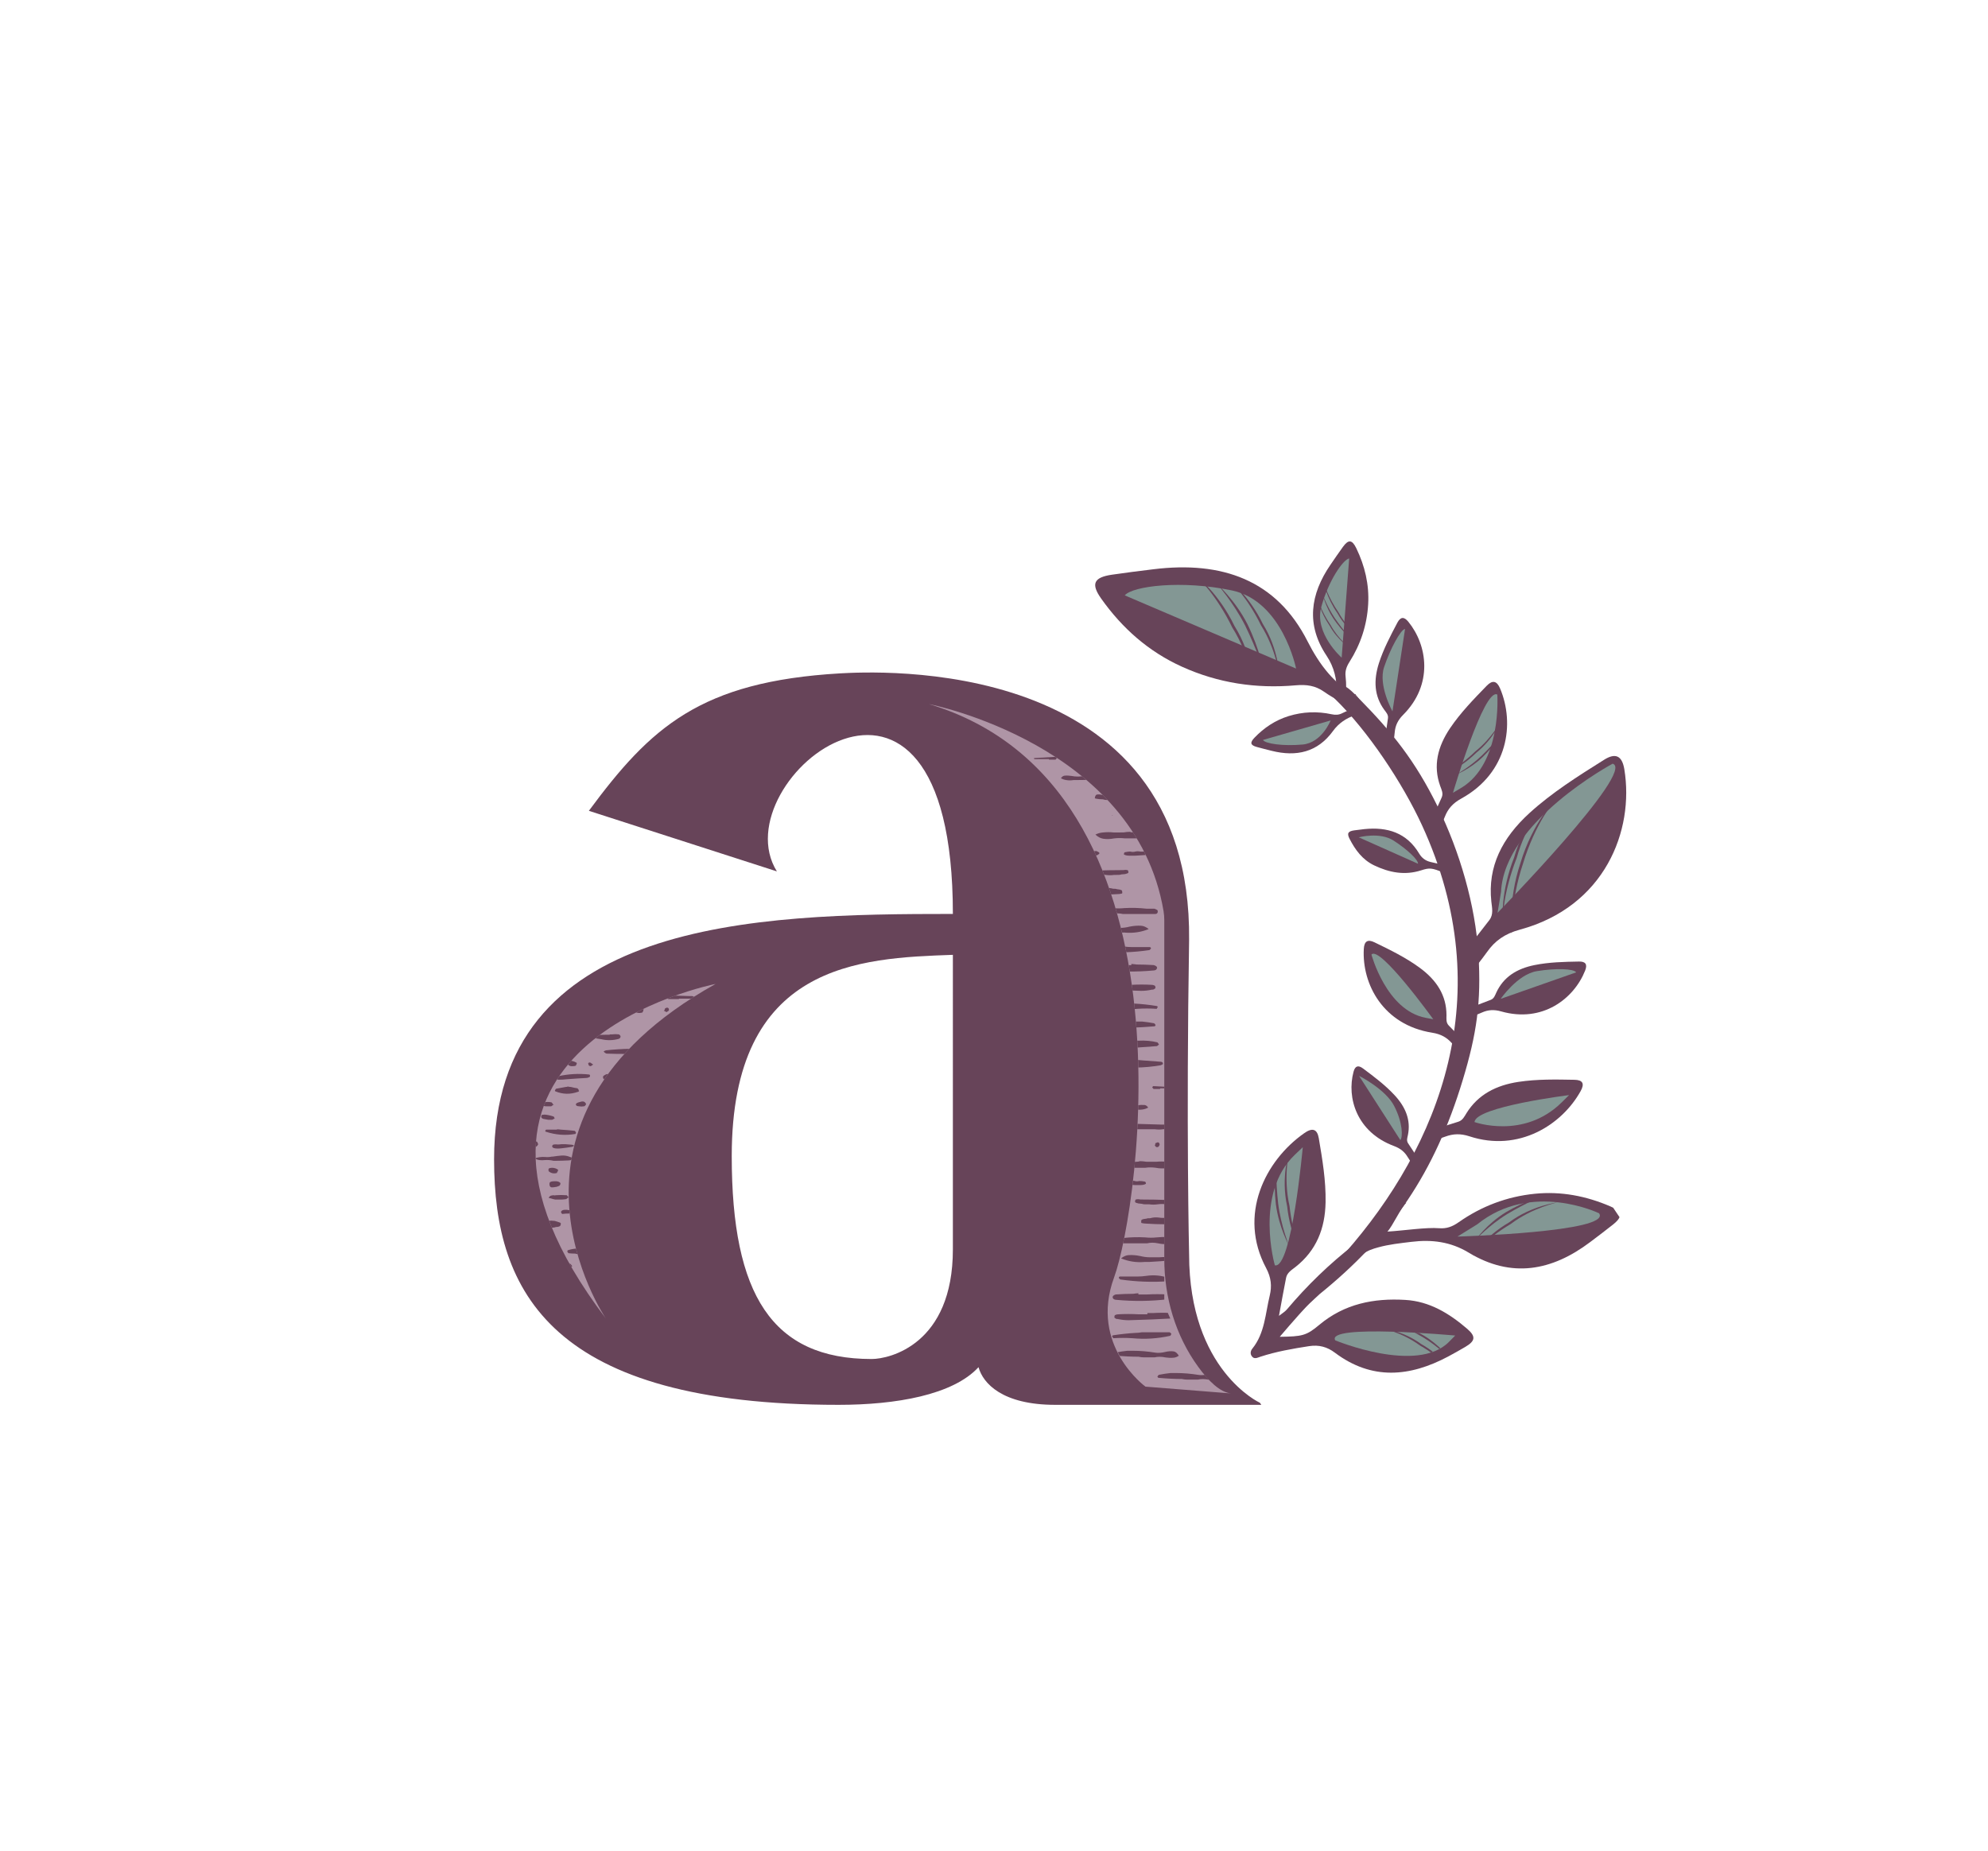 <?xml version="1.0" encoding="utf-8"?>
<!-- Generator: Adobe Illustrator 26.0.2, SVG Export Plug-In . SVG Version: 6.00 Build 0)  -->
<svg version="1.1" id="Layer_1" xmlns="http://www.w3.org/2000/svg" xmlns:xlink="http://www.w3.org/1999/xlink" x="0px" y="0px"
	 viewBox="0 0 459.74 428.04" style="enable-background:new 0 0 459.74 428.04;" xml:space="preserve">
<style type="text/css">
	.st0{fill:#674459;}
	.st1{fill:#839794;}
	.st2{fill:#AF95A6;}
	.st3{clip-path:url(#SVGID_00000002380183463176957890000002080985413384861072_);}
	.st4{clip-path:url(#SVGID_00000114051094566966620200000018087642153243120806_);}
	.st5{clip-path:url(#SVGID_00000100353357648427805930000015565272496146259118_);}
</style>
<g>
	<g>
		<g>
			<path class="st0" d="M336.55,201.27c0.04,0.3-0.24,0.56-0.49,0.81c-0.29,0.04-0.58,0.06-0.87,0.04
				c-0.16-0.01-0.32-0.03-0.48-0.05c-0.38-0.12-0.78-0.19-1.18-0.22c0.06-0.03,0.11-0.06,0.17-0.09c-2.55-1-3.05-1.11-5.03-0.47
				c-3.82,1.23-7.41,0.52-10.9-1.15c-2.68-1.29-4.35-3.56-5.66-6.11c-0.67-1.3-0.37-1.77,1.06-1.98c0.78-0.11,1.56-0.21,2.35-0.29
				c5.31-0.54,9.78,0.81,12.68,5.67c0.6,1,1.43,1.64,2.61,1.93c1.98,0.47,3.95,0.9,5.98,1.05
				C336.61,200.66,336.52,200.95,336.55,201.27z"/>
			<g>
				<g>
					<path class="st0" d="M294.04,309.55c-1.51,0.7-2.34,3.08-3.25,1.63c-0.99-1.57,18.96-19.91,20.19-21.3
						c21.88-24.83,35.91-59.8,17.87-99.01c-4.5-9.77-12.52-21.87-20.19-29.28c-1.33-1.29-0.61-1.4,0.68-2.74
						c1.29-1.33,3.67,1.43,4.97,2.75c7.54,7.67,12.96,14.31,18.19,25.01c5.07,10.36,8.69,22.7,9.4,34.11
						c0.69,11.02-0.42,18.49-3.64,29.11c-6.51,21.51-16.52,36.08-33.08,49.47C305.06,299.4,294.17,309.49,294.04,309.55z"/>
					<path class="st0" d="M335.35,168.4c-2.91,4.32-3.97,8.73-2.29,13.4c0.3,0.84,0.76,1.68,0.35,2.62
						c-0.65,1.48-1.33,2.95-2.08,4.57c0.66,0.64,1.31,1.27,1.93,1.93c0.31-0.68,0.62-1.37,0.89-2.06c0.7-1.78,1.81-3.08,3.76-4.15
						c10.88-5.98,12.42-17.38,9-25.47c-0.76-1.8-1.77-2-3.1-0.63C340.78,161.73,337.76,164.84,335.35,168.4z"/>
					<path class="st0" d="M354.86,223.21c-4.08,0.82-7.15,2.74-8.82,6.34c-0.3,0.64-0.51,1.38-1.27,1.69
						c-1.2,0.47-2.41,0.93-3.74,1.43c0.02,0.73,0.03,1.46,0.02,2.18c0.56-0.21,1.12-0.43,1.66-0.67c1.39-0.62,2.76-0.74,4.46-0.25
						c9.54,2.7,16.81-2.93,19.4-9.44c0.58-1.45,0.11-2.13-1.41-2.1C361.7,222.45,358.23,222.53,354.86,223.21z"/>
					<path class="st0" d="M322.46,253.25c2.6,2.78,3.84,5.81,3.13,9.27c-0.13,0.62-0.37,1.26,0.03,1.89
						c0.64,0.98,1.29,1.96,2.01,3.04c-0.41,0.51-0.82,1.02-1.2,1.55c-0.3-0.45-0.6-0.91-0.88-1.37c-0.71-1.19-1.66-2.01-3.2-2.58
						c-8.59-3.21-10.96-11.14-9.33-17.18c0.36-1.35,1.08-1.58,2.2-0.74C317.77,249.03,320.32,250.95,322.46,253.25z"/>
					<path class="st0" d="M353.7,188.05c-6.31,5.76-9.69,12.36-8.82,20.45c0.15,1.45,0.56,2.98-0.46,4.31
						c-1.61,2.1-3.25,4.18-5.07,6.47c0.8,1.26,1.59,2.53,2.33,3.82c0.76-0.97,1.52-1.94,2.22-2.93c1.8-2.56,4.07-4.2,7.59-5.16
						c19.62-5.32,26.48-22.89,24.15-37.08c-0.52-3.16-2.05-3.87-4.69-2.2C364.93,179.51,358.91,183.3,353.7,188.05z"/>
					<path class="st0" d="M318.88,153.4c-1.26,3.97-1.09,7.58,1.25,10.78c0.42,0.57,0.96,1.12,0.85,1.93
						c-0.17,1.28-0.36,2.56-0.57,3.97c0.65,0.34,1.29,0.68,1.91,1.05c0.09-0.59,0.17-1.19,0.22-1.78c0.14-1.52,0.7-2.77,1.95-4.02
						c7-7.02,5.62-16.11,1.19-21.54c-0.99-1.21-1.8-1.14-2.52,0.21C321.55,147.06,319.93,150.12,318.88,153.4z"/>
					<path class="st0" d="M351.17,250.22c-5.22,0.79-9.36,2.95-12.03,7.23c-0.48,0.77-0.87,1.65-1.87,1.98
						c-1.57,0.51-3.15,1-4.9,1.54c-0.1,0.89-0.21,1.77-0.34,2.65c0.73-0.23,1.47-0.46,2.18-0.73c1.84-0.68,3.55-0.75,5.6-0.08
						c11.43,3.76,21.42-2.69,25.72-10.45c0.96-1.73,0.5-2.58-1.41-2.62C359.8,249.66,355.48,249.57,351.17,250.22z"/>
				</g>
			</g>
			<path class="st0" d="M328.32,223.83c3.89,2.85,6.19,6.36,6.19,10.96c0,0.82-0.14,1.71,0.52,2.39c1.03,1.08,2.08,2.15,3.24,3.33
				c-0.37,0.76-0.74,1.52-1.08,2.29c-0.49-0.5-0.97-1-1.42-1.51c-1.17-1.33-2.54-2.12-4.57-2.44c-11.35-1.8-16.26-11.26-15.81-19.37
				c0.1-1.81,0.92-2.3,2.5-1.52C321.5,219.71,325.11,221.47,328.32,223.83z"/>
			<path class="st1" d="M372.94,176.63c0,0-25.03,13.37-25.81,29.63l-0.81,4.86C346.33,211.12,378.41,178.24,372.94,176.63z"/>
			<g>
				<path class="st0" d="M351.63,199.56c-3.03,9.01-1.96,16.54-2.16,16.5c0.2,0.04-0.24-7.51,2.75-16.35
					c2.68-8.94,7.43-15.36,8.17-14.66C359.71,184.26,354.33,190.54,351.63,199.56z"/>
				<path class="st0" d="M357.4,185.21c0.15,0-5.03,5.1-7.24,13.09c-3.05,7.72-2.82,14.39-2.42,14.3c-0.38,0-0.03-6.47,3.01-14.17
					C352.92,190.59,357.52,185.24,357.4,185.21z"/>
			</g>
			<path class="st1" d="M346.26,160.64c0,0,1.15,15.94-8.38,21.61l-1.87,1.11C336.01,183.36,343.2,158.99,346.26,160.64z"/>
			<path class="st1" d="M317.16,220.78c0,0,3.42,12.88,12.51,14.62l1.78,0.34C331.46,235.74,319.06,218.56,317.16,220.78z"/>
			<path class="st1" d="M341,259.52c0,0,11.38,4.09,20.14-4.54l1.72-1.7C362.86,253.28,341.14,255.98,341,259.52z"/>
			<g>
				<path class="st0" d="M314.22,161.63c-0.05,0.03-0.75-1.23-0.89-1.11c-0.15,0.13-0.36,0.28-0.43,0.33
					c-0.3,0.13-0.61,0.24-0.92,0.33c-0.72,0.2-1.32,0.63-1.79,1.18c-1.43-0.74-2.78-1.51-4.05-2.41c-1.95-1.37-4.02-1.67-6.45-1.45
					c-9.26,0.83-18.05-0.55-26.31-4.28c-7.8-3.52-13.88-8.95-18.72-15.77c-2.42-3.42-1.72-4.91,2.48-5.53
					c3.19-0.47,6.4-0.87,9.6-1.26c15.86-1.95,28.45,2.46,35.65,16.68c2.68,5.3,6.26,10.08,11.37,12.61
					C313.58,161.11,314.54,163.36,314.22,161.63z"/>
				<path class="st1" d="M260.11,137.7l39.62,16.93c0,0-3.11-15.58-14.79-18.06C273.26,134.1,261.89,135.55,260.11,137.7z"/>
				<g>
					<path class="st0" d="M290,158.69c-0.1,0.11-0.18-7-4.52-13.92c-3.54-7.34-8.66-11.63-8.88-11.28c0.28-0.28,4.82,4.3,8.36,11.62
						C289.22,151.88,289.89,158.76,290,158.69z"/>
					<path class="st0" d="M291.84,155.51c0.61-0.07-0.55-5.38-3.35-11.13c-2.96-5.79-7-9.14-6.84-9.25c-0.16,0.1,3.43,3.92,6.3,9.54
						C290.73,150.41,292.43,155.38,291.84,155.51z"/>
				</g>
				<g>
					<path class="st0" d="M295.91,156.24c-0.09,0.09-0.16-6.01-3.88-11.95c-3.04-6.3-7.44-9.98-7.62-9.68
						c0.24-0.24,4.14,3.69,7.18,9.97C295.24,150.4,295.82,156.3,295.91,156.24z"/>
				</g>
			</g>
			<g>
				<path class="st0" d="M309.43,160.11c0.02-0.01,0.19-0.07,0.28-0.11c0.1-0.04,0.21-0.1,0.26-0.11c0.13-0.1,0.26-0.22,0.37-0.34
					c0.27-0.28,0.61-0.44,0.97-0.52c0-0.86-0.03-1.7-0.13-2.53c-0.16-1.28,0.2-2.31,0.88-3.38c2.59-4.08,4.06-8.53,4.34-13.37
					c0.26-4.57-0.77-8.85-2.73-12.92c-0.98-2.04-1.83-2.12-3.12-0.33c-0.98,1.36-1.93,2.74-2.87,4.12
					c-4.69,6.84-5.68,13.88-0.9,21.04c1.78,2.67,2.41,5.51,2.34,8.55C309.21,160.18,309.32,160.15,309.43,160.11z"/>
				<path class="st1" d="M312.01,129.16l-1.74,22.95c0,0-6.38-5.62-4.72-11.71S310.6,129.41,312.01,129.16z"/>
				<g>
					<path class="st0" d="M314.58,147.66c0.07-0.02-3.16-1.96-5.29-5.83c-2.51-3.61-3.24-7.14-3.03-7.15
						c-0.19,0.05,0.81,3.39,3.31,7C311.65,145.48,314.64,147.63,314.58,147.66z"/>
					<path class="st0" d="M312.69,147.67c-0.18,0.26-2.33-1.7-4.29-4.54c-1.94-2.93-2.5-5.7-2.59-5.66
						c0.08-0.05,0.97,2.65,2.86,5.48C310.62,145.78,312.48,147.9,312.69,147.67z"/>
				</g>
				<g>
					<path class="st0" d="M312.04,149.75c0.06-0.02-2.71-1.68-4.54-5.01c-2.15-3.1-2.78-6.13-2.6-6.14
						c-0.16,0.05,0.7,2.91,2.84,6.01C309.53,147.88,312.09,149.73,312.04,149.75z"/>
				</g>
			</g>
			<g>
				<path class="st0" d="M313.23,165.22c-0.01-0.01-0.1-0.11-0.14-0.16c-0.05-0.05-0.12-0.12-0.14-0.14
					c-0.1-0.06-0.21-0.12-0.32-0.16c-0.25-0.11-0.44-0.29-0.58-0.52c-0.57,0.21-1.12,0.44-1.64,0.71c-0.81,0.42-1.58,0.44-2.46,0.25
					c-3.34-0.72-6.66-0.59-9.94,0.42c-3.09,0.96-5.68,2.69-7.9,5c-1.11,1.16-0.95,1.74,0.55,2.15c1.14,0.32,2.29,0.6,3.44,0.89
					c5.69,1.42,10.6,0.34,14.17-4.59c1.33-1.84,3.06-2.95,5.09-3.66C313.33,165.35,313.28,165.28,313.23,165.22z"/>
				<path class="st1" d="M292.07,171.14l15.65-4.51c0,0-2.03,5.17-6.48,5.57C296.79,172.61,292.58,172.02,292.07,171.14z"/>
				<path class="st1" d="M324.93,145.46l-2.91,19.07c0,0-3.35-6-1.94-10.23C321.5,150.06,323.93,145.58,324.93,145.46z"/>
				<path class="st1" d="M327.92,199.77l-13.7-6.11c0,0,4.87-1.3,8.05,0.75C325.46,196.46,328.03,198.92,327.92,199.77z"/>
				<path class="st1" d="M364.51,224.89l-17.46,6.13c0,0,3.89-5.68,8.37-6.41C359.91,223.88,363.92,224.04,364.51,224.89z"/>
				<path class="st1" d="M323.84,263.69l-9.55-14.86c0,0,6.1,3.05,8.12,6.96C324.43,259.7,324.43,263.01,323.84,263.69z"/>
				<g>
					<path class="st0" d="M347.25,166.64c-0.03-0.09-1.87,4.31-5.9,7.5c-3.72,3.66-7.48,5.01-7.51,4.74
						c0.07,0.24,3.61-1.43,7.32-5.08C345.11,170.67,347.21,166.57,347.25,166.64z"/>
					<path class="st0" d="M347.4,169.09c0.3,0.2-1.65,3.21-4.58,6.06c-3.02,2.84-5.98,3.88-5.93,3.99c-0.06-0.1,2.79-1.55,5.72-4.32
						C345.53,171.98,347.67,169.33,347.4,169.09z"/>
				</g>
			</g>
			<path class="st0" d="M304.98,263.25c0.83,4.9,1.66,9.79,1.57,14.81c-0.11,6.07-2.12,11.17-6.98,14.99
				c-0.87,0.68-1.91,1.29-2.15,2.48c-0.55,2.73-1.03,5.47-1.65,8.81c0.98-0.76,1.43-1,1.74-1.36c4.72-5.65,10.01-10.75,15.82-15.24
				c2.74-2.12,4.76-4.73,6.69-7.47c1.98,0.87,3.03-2.04,5.22-2.09c-1.16,0.89-3.22,5.49-4.4,6.67c3.81-0.22,8.93-1.03,12.01-0.78
				c1.72,0.14,3.08-0.4,4.47-1.38c5.29-3.71,11.16-5.94,17.62-6.59c6.1-0.61,11.89,0.52,17.47,2.92c0.24,0.1,0.44,0.21,0.65,0.31
				c0.49,0.74,0.99,1.47,1.47,2.19c-0.2,0.5-0.68,1.04-1.47,1.67c-1.75,1.39-3.54,2.74-5.33,4.09c-8.86,6.68-18.21,8.42-28.09,2.43
				c-4.18-2.53-8.55-3.07-13.25-2.49c-2.59,0.32-5.19,0.58-7.72,1.29c-1.2,0.33-2.38,0.71-3.4,1.48
				c-7.27,5.48-13.33,12.16-19.32,19.19c5.17-0.07,6.14-0.24,9.14-2.76c5.81-4.87,12.6-6.21,19.9-5.77
				c5.61,0.33,10.16,3.13,14.28,6.66c2.1,1.8,1.91,2.84-0.43,4.22c-1.29,0.75-2.59,1.49-3.9,2.19c-8.91,4.75-17.7,5.56-26.25-0.87
				c-1.76-1.33-3.67-1.86-5.94-1.51c-3.82,0.59-7.61,1.25-11.28,2.45c-0.72,0.23-1.43,0.67-2-0.14c-0.39-0.56-0.28-1.21,0.14-1.73
				c2.89-3.58,3-8.07,4.02-12.26c0.53-2.21,0.34-4.17-0.83-6.38c-6.57-12.29-0.22-24.82,8.72-31.13
				C303.49,260.73,304.61,261.1,304.98,263.25z"/>
			<path class="st1" d="M369.79,280.61c0,0-15.61-7.58-28.2,2.58l-4.54,2.81C337.06,286.01,372.92,284.96,369.79,280.61z"/>
			<g>
				<path class="st0" d="M360.22,278.05c0.11,0.07-5.97,0.71-11.23,4.67c-5.74,3.37-8.63,7.74-8.3,7.88
					c-0.28-0.19,2.94-4.13,8.67-7.5C354.51,279.21,360.29,278.13,360.22,278.05z"/>
				<path class="st0" d="M357.22,276.86c-0.15-0.47-4.52,0.86-9.01,3.53c-4.5,2.79-6.75,6.23-6.87,6.12
					c0.11,0.12,2.83-3.01,7.21-5.71C353.02,278.14,357.01,276.41,357.22,276.86z"/>
			</g>
			<path class="st1" d="M308.78,310c0,0,18.9,7.86,26.3,0.36l1.45-1.47C336.53,308.89,306.56,306.14,308.78,310z"/>
			<path class="st1" d="M294.82,292.65c0,0-4.79-16.55,4.61-25.56l1.85-1.76C301.27,265.32,298.75,293.58,294.82,292.65z"/>
			<g>
				<path class="st0" d="M298.07,266.35c0.12-0.06-1.94,5.79-0.4,12.7c0.75,7.03,3.73,12.01,4.02,11.79
					c-0.31,0.15-2.73-4.9-3.48-11.91C296.68,272.15,298.18,266.33,298.07,266.35z"/>
				<path class="st0" d="M295.59,268.43c-0.53-0.12-1.16,4.57-0.54,10.07c0.73,5.59,3.09,9.49,2.93,9.54
					c0.16-0.04-1.69-4.19-2.39-9.62C294.98,272.93,295.06,268.37,295.59,268.43z"/>
			</g>
		</g>
		<g>
			<g>
				<g>
					<path class="st0" d="M220.36,211.38c0-73.42-53.92-31.04-40.7-9.84l-43.48-14.01c14.26-19.3,25.74-29.9,58.1-31.79
						c7.31-0.38,81.41-4.92,80.71,61.69c-0.7,43.15,0,72.67,0,72.67c0,26.87,16.37,34.34,16.37,34.34l0.33,0.48h-47.66
						c-12.17,0-16.7-4.92-17.74-8.71c-5.92,6.44-19.13,8.71-32.36,8.71c-66.1,0-79.67-25.74-79.67-56.77
						C114.25,212.51,174.78,211.38,220.36,211.38z M220.36,220.84c-21.57,0.76-51.14,1.89-51.14,46.55
						c0,32.17,9.39,46.93,32.36,46.93c4.17,0,18.78-3.4,18.78-25.36C220.36,269.66,220.36,269.66,220.36,220.84z"/>
				</g>
			</g>
			<path class="st2" d="M214.83,162.84c0,0,47.74,9.3,54.25,47.88c0.12,0.7,0.17,1.42,0.17,2.12l0,78.31c0,8.94,2.59,17.77,7.86,25
				c2.37,3.26,5.02,5.86,7.56,6.13l-19.77-1.57c0,0-13.06-9.47-7.26-25.26C263.44,279.66,277.95,181.78,214.83,162.84z"/>
			<path class="st2" d="M165.49,227.57c0,0-73.28,14.21-25.4,77.36C140.09,304.92,108.89,259.14,165.49,227.57z"/>
			<g>
				<defs>
					<path id="SVGID_1_" d="M165.49,227.57c0,0-73.28,14.21-25.4,77.36C140.09,304.92,108.89,259.14,165.49,227.57z"/>
				</defs>
				<clipPath id="SVGID_00000036220039490299539560000002819899866963038096_">
					<use xlink:href="#SVGID_1_"  style="overflow:visible;"/>
				</clipPath>
				<g style="clip-path:url(#SVGID_00000036220039490299539560000002819899866963038096_);">
					<g>
						<line class="st0" x1="129.2" y1="249.72" x2="129.4" y2="249.82"/>
					</g>
					<g>
						<path class="st0" d="M133.03,261.64c-0.07-0.08-0.17-0.12-0.3-0.12c-1.01-0.11-2.02-0.19-3.02-0.25
							c-0.34-0.05-0.64-0.08-0.91-0.08v0.08c-0.2,0-0.4,0-0.6,0c-0.6,0-1.21,0-1.81,0c-0.07,0-0.12,0.01-0.15,0.04
							c-0.04,0.03-0.09,0.1-0.15,0.21c0,0.06,0.02,0.11,0.05,0.17c0.03,0.06,0.08,0.08,0.15,0.08c2.22,0.72,4.47,0.89,6.75,0.5
							c0.07-0.11,0.13-0.19,0.2-0.25c0-0.05-0.03-0.08-0.1-0.08C133.13,261.82,133.1,261.72,133.03,261.64z"/>
					</g>
					<g>
						<path class="st0" d="M133.54,255.82c0.13,0.03,0.27,0.05,0.4,0.05c0.34,0.07,0.71,0.07,1.11,0c0.07,0,0.13-0.03,0.2-0.1
							c0.07-0.07,0.13-0.13,0.2-0.2c0-0.07,0.03-0.13,0.1-0.2c-0.2-0.47-0.5-0.67-0.91-0.61h-0.1c-0.27,0.07-0.52,0.14-0.76,0.2
							c-0.24,0.07-0.42,0.17-0.55,0.3c-0.07,0.14-0.07,0.25,0,0.35C133.3,255.72,133.4,255.79,133.54,255.82z"/>
					</g>
					<g>
						<path class="st0" d="M130.92,277.34c0.13-0.07,0.27-0.17,0.4-0.3c0.07-0.07,0.13-0.13,0.2-0.2c-0.07,0-0.14-0.03-0.2-0.1
							c-0.07-0.07-0.12-0.13-0.15-0.2c-0.03-0.07-0.08-0.1-0.15-0.1c-0.87-0.07-1.71-0.07-2.52,0c-0.14,0.07-0.27,0.07-0.4,0
							c-0.27,0-0.5,0.04-0.71,0.1c-0.2,0.07-0.37,0.24-0.5,0.5c0.13,0.07,0.27,0.1,0.4,0.1c0.4,0.14,0.77,0.24,1.11,0.3
							c0.2,0,0.4,0,0.6,0c0.2,0,0.4,0,0.6,0h0.2C130.07,277.44,130.44,277.41,130.92,277.34z"/>
					</g>
					<g>
						<path class="st0" d="M128.7,273.21c-0.2,0-0.4,0-0.6,0c-0.34,0-0.61,0.05-0.81,0.15c-0.2,0.1-0.27,0.35-0.2,0.76
							c0.07,0.34,0.25,0.5,0.55,0.5c0.3,0,0.59-0.03,0.86-0.1h0.1c0.27-0.07,0.5-0.15,0.71-0.25c0.2-0.1,0.3-0.32,0.3-0.65
							c-0.07-0.07-0.15-0.13-0.25-0.2c-0.1-0.07-0.22-0.12-0.35-0.15C128.86,273.23,128.76,273.21,128.7,273.21z"/>
					</g>
					<g>
						<path class="st0" d="M123.76,274.22c0.07,0,0.12,0.02,0.15,0.05c0.03,0.03,0.08,0.05,0.15,0.05c0.13-0.07,0.27-0.17,0.4-0.3
							c0-0.07,0.03-0.1,0.1-0.1l-0.1-0.1c-0.2-0.07-0.37-0.13-0.5-0.2C123.62,273.75,123.56,273.95,123.76,274.22z"/>
					</g>
					<g>
						<path class="st0" d="M128.8,271.29c0-0.07,0.02-0.13,0.05-0.2c0.03-0.07,0.08-0.13,0.15-0.2c0-0.13,0.03-0.23,0.1-0.3
							c-0.14-0.13-0.34-0.25-0.6-0.35c-0.27-0.1-0.55-0.15-0.86-0.15c-0.3,0-0.55,0.07-0.76,0.2c-0.07,0.2-0.07,0.4,0,0.6
							C127.42,271.36,128.06,271.5,128.8,271.29z"/>
					</g>
					<g>
						<path class="st0" d="M130.81,264.64c-0.07,0-0.14,0-0.2,0c-0.2,0-0.37,0-0.5,0c-0.07,0-0.12,0-0.15,0c-0.03,0-0.09,0-0.15,0
							c-0.27,0.04-0.54,0.06-0.81,0.06c-0.34-0.04-0.64-0.04-0.91,0c-0.27,0.04-0.4,0.21-0.4,0.5c0.07,0.17,0.22,0.28,0.45,0.35
							c0.23,0.06,0.5,0.09,0.81,0.09c0.3,0,0.62-0.02,0.96-0.06c0.74-0.08,1.48-0.19,2.22-0.31h0.1c0.13-0.04,0.27-0.1,0.4-0.19
							c0.07-0.04,0.13-0.06,0.2-0.06c-0.07-0.04-0.14-0.08-0.2-0.13c-0.14-0.08-0.27-0.13-0.4-0.13
							C131.69,264.73,131.22,264.69,130.81,264.64z"/>
					</g>
					<g>
						<path class="st0" d="M125.98,268.31c0.67-0.05,1.34,0,2.02,0.16c0.27,0,0.54,0,0.81,0c0.81,0,1.68-0.03,2.62-0.08
							c0.2,0,0.4-0.03,0.6-0.08c0.2-0.05,0.34-0.13,0.4-0.24c0-0.11-0.05-0.2-0.15-0.28c-0.1-0.08-0.25-0.15-0.45-0.2
							c-0.07,0-0.14-0.03-0.2-0.08c-0.6-0.22-1.23-0.3-1.86-0.24c-0.64,0.05-1.3,0.13-1.97,0.24c-0.07,0-0.14,0-0.2,0
							c-0.54,0.11-1.08,0.14-1.61,0.08c-0.81-0.05-1.58,0.06-2.32,0.32c0.34,0.22,0.71,0.35,1.11,0.4
							C125.17,268.36,125.57,268.36,125.98,268.31z"/>
					</g>
					<g>
						<path class="st0" d="M148.56,234.19c0-0.07,0.03-0.13,0.1-0.2c0.07-0.07,0.1-0.13,0.1-0.2c0-0.13,0.03-0.24,0.1-0.3
							c-0.2-0.27-0.52-0.44-0.96-0.5c-0.44-0.07-0.86,0.03-1.26,0.3c-0.07,0-0.1,0.05-0.1,0.15c0,0.1,0,0.25,0,0.45
							C147.15,234.29,147.82,234.39,148.56,234.19z"/>
					</g>
					<g>
						<path class="st0" d="M131.42,289.84c0.54,0.07,1.07,0.1,1.61,0.1c0.2,0.07,0.37,0.1,0.5,0.1c0.2,0,0.37,0,0.5,0
							c0.47-0.07,0.97-0.14,1.51-0.2c0.07,0,0.13-0.03,0.2-0.1c0.07-0.07,0.13-0.17,0.2-0.3l0.1-0.1c-0.07-0.07-0.14-0.17-0.2-0.3
							c-1.48-0.4-2.96-0.37-4.44,0.1c-0.07,0-0.12,0.03-0.15,0.1c-0.03,0.07-0.05,0.13-0.05,0.2c0,0.07,0.03,0.13,0.1,0.2
							C131.38,289.71,131.42,289.77,131.42,289.84z"/>
					</g>
					<g>
						<path class="st0" d="M151.18,242.7c-3.7-0.24-7.36-0.17-10.99,0.22c-0.2,0.05-0.37,0.12-0.5,0.21l-0.1,0.07
							c0.07,0.05,0.13,0.12,0.2,0.21c0.13,0.1,0.24,0.17,0.3,0.21c0.07,0.05,0.17,0.07,0.3,0.07c1.34,0.05,2.65,0.07,3.93,0.07
							c0.47,0,0.91,0,1.31,0c0-0.05,0-0.1,0-0.14c0.47,0,0.94,0,1.41,0c1.34,0,2.65,0,3.93,0c0.2,0,0.4-0.04,0.6-0.11
							c0.2-0.07,0.3-0.18,0.3-0.32c0-0.14-0.07-0.26-0.2-0.36C151.55,242.75,151.38,242.7,151.18,242.7z"/>
					</g>
					<g>
						<path class="st0" d="M156.98,239.49c-0.1-0.03-0.19-0.08-0.25-0.15c-1.75,0-3.5,0.04-5.24,0.1c-0.07,0-0.15,0.02-0.25,0.05
							c-0.1,0.03-0.19,0.09-0.25,0.15c-0.07,0.07-0.1,0.14-0.1,0.2c0.07,0,0.13,0.03,0.2,0.1c0.13,0.14,0.27,0.24,0.4,0.3
							c0.6,0,1.21,0,1.81,0c0.2,0,0.4,0,0.6,0c0.27,0,0.54,0,0.81,0c0.67,0,1.38,0,2.12,0c0.07,0,0.13-0.03,0.2-0.1
							c0.07-0.07,0.13-0.13,0.2-0.2c0.07-0.07,0.13-0.13,0.2-0.2c-0.07,0-0.14-0.03-0.2-0.1
							C157.16,239.57,157.08,239.52,156.98,239.49z"/>
					</g>
					<g>
						<path class="st0" d="M128.95,282.58c-0.24-0.07-0.45-0.14-0.66-0.2c-1.01-0.14-2.02-0.03-3.02,0.3
							c-0.6,0.13-1.18,0.23-1.71,0.3c-0.14,0-0.3,0.07-0.5,0.2c-0.07,0.07-0.14,0.13-0.2,0.2c0.07,0,0.13,0.03,0.2,0.1
							c0.07,0.07,0.13,0.13,0.2,0.2c0.07,0.07,0.13,0.1,0.2,0.1c0.54,0.13,1.11,0.23,1.71,0.3c0.27,0,0.54,0,0.81,0
							c0.2,0,0.4,0,0.6,0c0.54-0.07,1.11-0.14,1.71-0.2c0.13-0.07,0.27-0.1,0.4-0.1c0.27,0,0.5-0.05,0.71-0.15
							c0.2-0.1,0.3-0.32,0.3-0.66c0-0.07-0.07-0.14-0.2-0.2C129.37,282.72,129.18,282.65,128.95,282.58z"/>
					</g>
					<g>
						<path class="st0" d="M146.24,245.69c-0.34-0.13-0.67-0.27-1.01-0.4c-0.14,0-0.24,0-0.3,0c-0.14,0-0.24,0.03-0.3,0.1
							c-0.2,0.07-0.4,0.14-0.6,0.2c0,0.07,0,0.14,0,0.2c0,0.07,0.03,0.1,0.1,0.1c0.2,0.34,0.52,0.54,0.96,0.6
							c0.44,0.07,0.82,0,1.16-0.2c0.07,0,0.1-0.05,0.1-0.15c0-0.1,0-0.2,0-0.3C146.34,245.74,146.3,245.69,146.24,245.69z"/>
					</g>
					<g>
						<path class="st0" d="M154.2,234.09c0.07-0.07,0.13-0.13,0.2-0.2c0.07,0,0.13-0.03,0.2-0.1c0.07-0.07,0.1-0.13,0.1-0.2
							c0-0.27-0.09-0.44-0.25-0.5c-0.17-0.07-0.35-0.03-0.55,0.1c-0.07,0-0.12,0.05-0.15,0.15c-0.03,0.1-0.05,0.19-0.05,0.25
							c-0.07,0.07-0.14,0.14-0.2,0.2h0.1C153.8,233.93,154,234.03,154.2,234.09z"/>
					</g>
					<g>
						<path class="st0" d="M154.4,230.97c0.07,0.07,0.13,0.1,0.2,0.1c0.6,0,1.21,0,1.81,0c0.2,0,0.4,0,0.6,0v-0.1
							c0.27,0,0.5,0,0.71,0c0.87,0,1.75,0,2.62,0c0.13-0.07,0.2-0.13,0.2-0.2c0-0.07-0.02-0.13-0.05-0.2
							c-0.03-0.07-0.09-0.1-0.15-0.1c-0.07-0.07-0.2-0.1-0.4-0.1s-0.4,0-0.6,0c-1.55-0.07-3.09-0.1-4.64-0.1
							c-0.07,0-0.14,0.03-0.2,0.1c-0.07,0.07-0.14,0.1-0.2,0.1c-0.07,0.07-0.14,0.14-0.2,0.2l0.1,0.1
							C154.27,230.83,154.34,230.9,154.4,230.97z"/>
					</g>
					<g>
						<path class="st0" d="M142,248.61c-0.27-0.13-0.54-0.2-0.81-0.2c-0.07,0-0.14,0-0.2,0c-0.14,0-0.27,0-0.4,0
							c-0.2,0-0.37,0.03-0.5,0.1c-0.14,0.07-0.25,0.14-0.35,0.2c-0.1,0.07-0.19,0.14-0.25,0.2c-0.07,0.27-0.04,0.47,0.1,0.61
							c0.13,0.14,0.3,0.2,0.5,0.2c0.67,0,1.34-0.03,2.02-0.1c0.07-0.07,0.12-0.12,0.15-0.15c0.03-0.03,0.08-0.12,0.15-0.25
							c0.07-0.07,0.13-0.13,0.2-0.2c-0.07,0-0.14-0.03-0.2-0.1C142.27,248.78,142.14,248.68,142,248.61z"/>
					</g>
					<g>
						<path class="st0" d="M130.01,280.77c0.54-0.07,1.07-0.1,1.61-0.1c0.4-0.07,0.57-0.23,0.5-0.5c-0.07-0.13-0.27-0.24-0.61-0.3
							c-0.34-0.07-0.67-0.08-1.01-0.05c-0.34,0.03-0.57,0.15-0.71,0.35c-0.07,0.14-0.07,0.24,0,0.3
							C129.81,280.54,129.87,280.64,130.01,280.77z"/>
					</g>
					<g>
						<path class="st0" d="M135.5,292.16c-0.03,0.07-0.09,0.13-0.15,0.2c0,0.07-0.03,0.13-0.1,0.2c0.07,0,0.13,0.03,0.2,0.1
							c0.13,0.13,0.27,0.24,0.4,0.3c0.2,0.07,0.37,0.1,0.5,0.1h0.1c0.13,0,0.27,0,0.4,0c0.2,0,0.37,0,0.5,0
							c0.2,0,0.39-0.07,0.55-0.2c0.17-0.14,0.25-0.3,0.25-0.5c-0.07-0.2-0.19-0.35-0.35-0.45c-0.17-0.1-0.35-0.15-0.55-0.15
							c-0.54,0.07-1.08,0.17-1.61,0.3C135.59,292.06,135.54,292.09,135.5,292.16z"/>
					</g>
					<g>
						<path class="st0" d="M125.67,258.79c0.4,0.07,0.77,0.14,1.11,0.2c0.07,0,0.17,0,0.3,0c0.13,0,0.23,0,0.3,0
							c0.13,0,0.23,0,0.3,0c0.13-0.07,0.27-0.13,0.4-0.2c0.07-0.07,0.13-0.1,0.2-0.1c0-0.07-0.03-0.13-0.1-0.2
							c0-0.07-0.03-0.13-0.1-0.2c-0.07-0.07-0.14-0.1-0.2-0.1c-0.6-0.2-1.24-0.34-1.92-0.4c-0.2,0-0.39,0.02-0.55,0.05
							c-0.17,0.03-0.25,0.19-0.25,0.45c0,0.14,0.07,0.25,0.2,0.35C125.5,258.74,125.61,258.79,125.67,258.79z"/>
					</g>
					<g>
						<path class="st0" d="M128.39,252.38c0,0.03,0.03,0.05,0.1,0.05c1.68,0.68,3.39,0.72,5.14,0.1c0.07,0,0.12-0.02,0.15-0.05
							c0.03-0.03,0.08-0.08,0.15-0.15c0-0.07-0.04-0.1-0.1-0.1c0-0.14-0.03-0.24-0.1-0.31c-0.07-0.07-0.14-0.14-0.2-0.21
							c-0.47-0.07-0.98-0.17-1.51-0.31c-0.2,0-0.44-0.03-0.71-0.1c-0.14,0.07-0.3,0.1-0.5,0.1c-0.74,0.14-1.48,0.27-2.22,0.41
							c-0.14,0.14-0.2,0.24-0.2,0.31c-0.07,0-0.09,0.04-0.05,0.1C128.38,252.3,128.39,252.35,128.39,252.38z"/>
					</g>
					<g>
						<path class="st0" d="M126.88,289.94c0.13,0,0.24,0,0.3,0c0.27,0,0.57-0.03,0.91-0.1c0.07-0.07,0.13-0.17,0.2-0.3v-0.1
							c-0.07-0.07-0.12-0.15-0.15-0.25c-0.03-0.1-0.12-0.19-0.25-0.25c-0.74-0.27-1.51-0.27-2.32,0c-0.07,0.07-0.12,0.12-0.15,0.15
							c-0.04,0.03-0.09,0.08-0.15,0.15v0.1c0.07,0.07,0.13,0.15,0.2,0.25c0.07,0.1,0.13,0.15,0.2,0.15c0.27,0.13,0.54,0.2,0.81,0.2
							C126.61,289.94,126.75,289.94,126.88,289.94z"/>
					</g>
					<g>
						<path class="st0" d="M136.21,246.44c0.1,0.1,0.22,0.15,0.35,0.15c0.07,0,0.13-0.03,0.2-0.1c0.07-0.07,0.13-0.1,0.2-0.1
							c0.07-0.07,0.13-0.13,0.2-0.2c-0.07-0.07-0.14-0.1-0.2-0.1c-0.14-0.13-0.27-0.24-0.4-0.3c-0.14-0.07-0.27-0.07-0.4,0
							c-0.14,0.07-0.17,0.17-0.1,0.3C136.06,246.23,136.11,246.34,136.21,246.44z"/>
					</g>
					<g>
						<path class="st0" d="M131.52,246.39c0.13,0.07,0.3,0.14,0.5,0.2c0.13,0,0.23,0,0.3,0c0.07,0,0.13,0,0.2,0
							c0.2,0,0.4-0.03,0.61-0.1c0.07-0.07,0.12-0.15,0.15-0.25c0.03-0.1,0.07-0.18,0.1-0.25c0.03-0.07,0.02-0.13-0.05-0.2
							c-0.34-0.2-0.67-0.33-1.01-0.4c-0.2-0.07-0.4-0.08-0.6-0.05c-0.2,0.03-0.37,0.15-0.5,0.35c0,0.14,0.03,0.27,0.1,0.4
							C131.38,246.23,131.45,246.33,131.52,246.39z"/>
					</g>
					<g>
						<path class="st0" d="M129.1,249.72h0.1c0.67,0,1.28-0.03,1.81-0.1c1.68-0.13,3.19-0.23,4.54-0.3c0.27,0,0.5-0.07,0.71-0.2
							c0.07,0,0.12-0.03,0.15-0.1c0.03-0.07,0.05-0.13,0.05-0.2c0-0.07-0.02-0.12-0.05-0.15c-0.04-0.03-0.05-0.07-0.05-0.1
							c0-0.03-0.03-0.05-0.1-0.05c-2.42-0.27-4.81-0.13-7.16,0.4c-0.07,0.07-0.12,0.15-0.15,0.25c-0.03,0.1-0.09,0.19-0.15,0.25v0.1
							c0.07,0.07,0.12,0.12,0.15,0.15C128.98,249.7,129.03,249.72,129.1,249.72z"/>
					</g>
					<g>
						<path class="st0" d="M126.08,287.12c0.27,0,0.54-0.07,0.81-0.2c0.27-0.14,0.37-0.37,0.3-0.71c0-0.14-0.1-0.27-0.3-0.4
							c-0.2-0.14-0.4-0.2-0.6-0.2c-0.81-0.14-1.61-0.17-2.42-0.1c-0.27-0.07-0.52-0.03-0.76,0.1c-0.24,0.13-0.35,0.37-0.35,0.71
							c0.07,0.33,0.22,0.55,0.45,0.66c0.24,0.1,0.52,0.15,0.86,0.15c0.13,0,0.3,0,0.5,0c0.13,0,0.27,0.03,0.4,0.1
							c0.07-0.07,0.17-0.1,0.3-0.1C125.54,287.12,125.81,287.12,126.08,287.12z"/>
					</g>
					<g>
						<path class="st0" d="M122.95,280.57c0.2,0.07,0.4,0.1,0.6,0.1c0.13,0.07,0.27,0.1,0.4,0.1c0.13,0,0.27-0.03,0.4-0.1
							c0.4,0,0.87-0.03,1.41-0.1c0.4-0.07,0.47-0.27,0.2-0.6c-0.2-0.2-0.54-0.34-1.01-0.4c-0.47-0.07-0.94-0.07-1.41,0
							c-0.47,0.07-0.77,0.2-0.91,0.4c-0.07,0.14-0.07,0.27,0,0.4C122.71,280.5,122.82,280.57,122.95,280.57z"/>
					</g>
					<g>
						<path class="st0" d="M123.05,265.04c0.07,0.07,0.13,0.1,0.2,0.1c0.54,0.27,0.94,0.1,1.21-0.5c0-0.07-0.04-0.13-0.1-0.2
							c0-0.07-0.02-0.13-0.05-0.2c-0.03-0.07-0.08-0.13-0.15-0.2c-0.6-0.2-1.01-0.03-1.21,0.51c-0.07,0.07-0.09,0.15-0.05,0.25
							C122.93,264.89,122.98,264.98,123.05,265.04z"/>
					</g>
					<g>
						<path class="st0" d="M125.72,255.77c0.17,0.07,0.35,0.1,0.55,0.1c0.13,0,0.27,0,0.4,0c0.07,0,0.13,0,0.2,0c0.2,0,0.4,0,0.6,0
							c0.13-0.07,0.27-0.17,0.4-0.3c0.07,0,0.13-0.03,0.2-0.1c-0.07,0-0.14-0.03-0.2-0.1c-0.07-0.13-0.17-0.27-0.3-0.4
							c-0.27-0.07-0.54-0.1-0.81-0.1c-0.07,0-0.17,0-0.3,0c-0.2,0-0.4,0.02-0.61,0.05c-0.2,0.04-0.34,0.15-0.4,0.35
							C125.47,255.53,125.55,255.7,125.72,255.77z"/>
					</g>
					<g>
						<path class="st0" d="M129.6,293.17c0.27,0,0.57,0,0.91,0c0.34,0.07,0.66,0.08,0.96,0.05c0.3-0.03,0.59-0.15,0.86-0.35
							c-0.2-0.4-0.47-0.64-0.81-0.71c-0.34-0.07-0.71-0.1-1.11-0.1c-0.27,0.07-0.57,0.07-0.91,0c-0.81-0.07-1.65-0.07-2.52,0
							c-0.07,0-0.17,0-0.3,0c-0.07,0-0.12,0.03-0.15,0.1c-0.03,0.07-0.09,0.13-0.15,0.2c-0.07,0.07-0.14,0.13-0.2,0.2
							c0.07,0.07,0.13,0.1,0.2,0.1c0.07,0.07,0.13,0.13,0.2,0.2c0.07,0.07,0.13,0.1,0.2,0.1c0.67,0.07,1.34,0.13,2.02,0.2
							C129.07,293.17,129.33,293.17,129.6,293.17z"/>
					</g>
					<g>
						<path class="st0" d="M137.87,240.17c0.4,0.06,0.81,0.13,1.21,0.19c1.34,0.32,2.69,0.28,4.03-0.09
							c0.13-0.06,0.23-0.14,0.3-0.24c0.07-0.09,0.1-0.2,0.1-0.33c0-0.06-0.05-0.16-0.15-0.28c-0.1-0.13-0.22-0.19-0.35-0.19
							c-0.47-0.06-0.94-0.06-1.41,0c-0.2,0-0.4,0-0.6,0v0.09c-0.2,0-0.44,0-0.71,0c-0.74,0-1.45,0.03-2.12,0.09
							c-0.14,0-0.3,0.06-0.5,0.19c-0.07,0.06-0.14,0.09-0.2,0.09c0.07,0.06,0.13,0.13,0.2,0.19
							C137.67,240.01,137.74,240.11,137.87,240.17z"/>
					</g>
				</g>
			</g>
			<g>
				<defs>
					<path id="SVGID_00000142886506441726334070000011358242576653969570_" d="M214.83,162.84c0,0,48.61,9.47,54.42,48.94v89.99
						c0,0,7.55,18.96,15.3,20.36l-19.16-0.8c0,0-13.55-10.09-7.75-25.88C263.44,279.66,277.95,181.78,214.83,162.84z"/>
				</defs>
				<clipPath id="SVGID_00000026147833483878290990000012447975157834966680_">
					<use xlink:href="#SVGID_00000142886506441726334070000011358242576653969570_"  style="overflow:visible;"/>
				</clipPath>
				<g style="clip-path:url(#SVGID_00000026147833483878290990000012447975157834966680_);">
					<g>
						<g>
							<path class="st0" d="M270.51,322L270.51,322L270.51,322z M270.54,321.87c-0.01,0.04-0.01,0.08-0.02,0.11
								C270.53,321.95,270.54,321.91,270.54,321.87z"/>
						</g>
					</g>
					<g>
						<g>
							<path class="st0" d="M248.67,263.79c0.48-0.09,1-0.14,1.58-0.14c1.34,0,2.63,0.1,3.87,0.29c0.19,0,0.36,0.1,0.5,0.29
								c0.14,0.19,0.21,0.34,0.21,0.43c0,0.19-0.05,0.38-0.14,0.57c-0.09,0.19-0.24,0.34-0.43,0.43c-0.29,0.1-0.57,0.17-0.86,0.21
								c-0.29,0.05-0.57,0.07-0.86,0.07c-0.57,0-1,0-1.29,0c-0.19,0-0.36,0-0.5,0c-0.14,0-0.26,0-0.36,0c-0.29,0-0.57,0-0.86,0
								c-0.48,0.1-0.88,0.07-1.22-0.07c-0.34-0.14-0.5-0.5-0.5-1.08C247.91,264.22,248.2,263.89,248.67,263.79z"/>
							<path class="st0" d="M248.99,266.46c-0.3,0-0.59-0.06-0.86-0.17c-0.36-0.15-0.78-0.54-0.78-1.5
								c0.17-1.04,0.76-1.36,1.23-1.45l0,0c0.52-0.1,1.08-0.15,1.66-0.15c1.35,0,2.67,0.1,3.94,0.29c0.19,0,0.51,0.08,0.8,0.47
								c0.21,0.27,0.3,0.5,0.3,0.7c0,0.26-0.06,0.52-0.19,0.77c-0.14,0.29-0.36,0.5-0.64,0.64c-0.36,0.13-0.68,0.2-0.99,0.25
								c-0.3,0.05-0.61,0.08-0.94,0.08h-3.01C249.35,266.44,249.17,266.46,248.99,266.46z M248.76,264.25
								c-0.2,0.04-0.42,0.15-0.5,0.63c0.01,0.18,0.05,0.5,0.23,0.58c0.25,0.11,0.57,0.13,0.95,0.05l3.1-0.01
								c0.26,0,0.52-0.02,0.78-0.06c0.27-0.04,0.53-0.11,0.79-0.2c0.04-0.03,0.11-0.1,0.17-0.2c0.06-0.12,0.09-0.24,0.09-0.35l0,0
								c-0.01,0-0.04-0.06-0.12-0.17c-0.08-0.1-0.12-0.1-0.14-0.1c-1.29-0.19-2.57-0.29-3.87-0.29
								C249.72,264.11,249.22,264.16,248.76,264.25z"/>
						</g>
					</g>
					<g>
						<g>
							<path class="st0" d="M251.25,259.66c-5.18,0-10.63,0.05-16.19,0.14c-1.78,0-3.56,0.05-5.29,0.15c-0.21,0-0.37,0.06-0.53,0.19
								c-0.09,0.08-0.1,0.11-0.07,0.21c0.08,0.23,0.18,0.4,0.32,0.54c0.14,0.14,0.32,0.25,0.54,0.32c0.19,0.09,0.31,0.12,0.43,0.12
								h0.57c3.88-0.47,7.87-0.57,11.79-0.29c2.23,0.1,4.54,0.14,6.85,0.14h17.35c0.68,0.09,1.32,0.1,1.94,0
								c0.3,0,0.54-0.04,0.77-0.12l0.15-0.03c0.55,0,1.05-0.05,1.49-0.13c0.29-0.06,0.35-0.14,0.35-0.14
								c-0.1-0.75-0.39-0.81-0.49-0.82c-0.4-0.09-0.85-0.04-1.34,0.13l-0.15,0.03h-1.29C262.81,259.91,257.03,259.76,251.25,259.66z
								"/>
						</g>
					</g>
					<g>
						<g>
							<path class="st0" d="M259.25,291.05c1.74,0.71,3.56,0.99,5.44,0.82h1.04c1.8-0.09,3.72-0.23,5.69-0.43l0.62,0
								c0.06,0,0.11-0.01,0.18-0.08c0.08-0.08,0.15-0.17,0.22-0.27c-0.02-0.08-0.06-0.12-0.13-0.15c-0.16-0.1-0.35-0.15-0.55-0.15
								c-1.25-0.09-2.48-0.09-3.69,0h-2.19c-0.71,0-1.47-0.1-2.26-0.3c-0.89-0.18-1.76-0.25-2.59-0.2
								C260.45,290.31,259.86,290.57,259.25,291.05z"/>
						</g>
					</g>
					<g>
						<g>
							<path class="st0" d="M258.21,305.06h0.21c0.93,0.19,1.76,0.29,2.58,0.29c3.71-0.1,7.14-0.24,10.44-0.43h0.03
								c0.19,0,0.35-0.06,0.5-0.18c0.04-0.04,0.13-0.1,0.06-0.39c-0.01-0.01-0.13-0.18-0.38-0.43c-0.22-0.22-0.32-0.23-0.32-0.23
								c-1.62-0.09-3.2-0.09-4.7,0h-1.29v0.29h-2.04c-1.62-0.09-3.2-0.09-4.7,0c-0.24,0-0.46,0.05-0.68,0.16
								c-0.16,0.08-0.17,0.15-0.17,0.24l-0.03,0.15c-0.05,0.16-0.01,0.21,0.03,0.24C257.87,304.9,258.03,304.99,258.21,305.06z"/>
						</g>
					</g>
					<g>
						<g>
							<path class="st0" d="M259.68,309.44c0.75,0,1.49,0.02,2.21,0.07c2.9,0.28,5.82,0.09,8.7-0.55c0.08-0.05,0.14-0.11,0.18-0.19
								c0.09-0.18,0.1-0.24,0.1-0.24c0-0.04-0.01-0.1-0.08-0.16c-0.09-0.09-0.18-0.16-0.29-0.23h-6.48
								c-0.43,0.09-0.94,0.14-1.43,0.14c-1.71,0.1-3.47,0.29-5.23,0.56c-0.11,0.09-0.14,0.15-0.16,0.18
								c-0.03,0.06-0.02,0.1,0.04,0.19c0.08,0.12,0.16,0.22,0.23,0.3C258.2,309.46,258.94,309.44,259.68,309.44z"/>
						</g>
					</g>
					<g>
						<g>
							<path class="st0" d="M250.97,250.6c1.72,0,3.44,0,5.16,0c1.63,0,3.2,0.05,4.73,0.14c0.19,0.1,0.36,0.19,0.5,0.29
								c0.14,0.1,0.26,0.24,0.36,0.43c0.1,0.38,0.02,0.65-0.21,0.79c-0.24,0.14-0.5,0.26-0.79,0.36c-2.87,0.38-5.78,0.43-8.75,0.14
								c-3.06-0.38-6.17-0.33-9.32,0.14c-1.53,0-3.06-0.05-4.59-0.14c-3.25-0.38-6.55-0.38-9.9,0c-0.95,0.19-1.91,0.19-2.87,0
								c-0.29-0.09-0.62-0.14-1-0.14c-0.57,0-1.08-0.09-1.51-0.29c-0.43-0.19-0.65-0.57-0.65-1.15c0-0.29,0.19-0.43,0.57-0.43
								c0.38,0,0.81,0,1.29,0c0.48,0,0.91,0,1.29,0c0.38,0,0.77-0.05,1.15-0.14c1.15-0.19,2.29-0.29,3.44-0.29
								C236.96,250.7,243.99,250.79,250.97,250.6z"/>
							<path class="st0" d="M255.72,253.39c-1.26,0-2.52-0.06-3.79-0.19c-3.02-0.37-6.11-0.33-9.21,0.14
								c-1.62-0.01-3.17-0.05-4.68-0.14c-3.22-0.38-6.52-0.38-9.81,0c-0.97,0.2-2,0.2-3.01-0.01c-0.3-0.09-0.59-0.13-0.91-0.13
								c-0.64,0-1.21-0.11-1.7-0.33c-0.42-0.19-0.91-0.61-0.91-1.57c0-0.43,0.27-0.89,1.03-0.89h2.58c0.35,0,0.7-0.04,1.03-0.13
								c1.21-0.2,2.4-0.3,3.56-0.3c7.07,0.38,14.15,0.48,21.06,0.29h5.17c1.59,0,3.19,0.05,4.76,0.14l0.18,0.05
								c0.21,0.1,0.39,0.21,0.55,0.31c0.22,0.15,0.39,0.35,0.52,0.61c0.23,0.87-0.15,1.24-0.39,1.38c-0.27,0.16-0.57,0.3-0.88,0.4
								C259.15,253.28,257.44,253.39,255.72,253.39z M247.86,252.04c1.4,0,2.79,0.08,4.17,0.25c2.9,0.28,5.81,0.23,8.63-0.14
								c0.17-0.06,0.4-0.17,0.61-0.29c0.06-0.04,0.03-0.21,0.01-0.29c-0.02-0.02-0.09-0.11-0.17-0.16c-0.1-0.07-0.23-0.14-0.37-0.22
								c-1.52-0.09-3.07-0.14-4.61-0.14h-5.15c-6.94,0.19-14.05,0.09-21.11-0.29c-1.09,0-2.22,0.09-3.34,0.28
								c-0.37,0.1-0.8,0.15-1.22,0.15h-2.58c-0.12,0-0.16,0.02-0.16,0.02c0.05,0.45,0.24,0.6,0.42,0.68
								c0.67,0.3,1.71,0.18,2.47,0.41c0.84,0.17,1.74,0.16,2.64-0.01c3.4-0.39,6.76-0.39,10.04-0.01c1.47,0.09,3.01,0.14,4.53,0.14
								C244.38,252.17,246.12,252.04,247.86,252.04z"/>
						</g>
					</g>
					<g>
						<g>
							<path class="st0" d="M219.85,256.75c0.73,0.09,1.46,0.13,2.15,0.13l9.31-0.29c6.04-0.19,12.12-0.29,18.08-0.29
								c1.99-0.1,4.03-0.05,6.06,0.15c2.04,0.09,4.11,0.14,6.12,0.14h1c0.6,0.09,1.15,0.1,1.72,0.01c0.43-0.07,0.84-0.21,1.24-0.43
								c-0.25-0.37-0.54-0.57-0.85-0.6c-0.53-0.04-1.07-0.02-1.61,0.06c-0.48,0.1-1,0.15-1.51,0.15c-2.1-0.19-4.16-0.24-6.15-0.14
								h-2.31c-2.65-0.1-5.25-0.14-7.75-0.14c-2.8,0-5.61-0.1-8.35-0.29h0c-5.75-0.48-11.51-0.24-17.16,0.7
								c-0.11,0.06-0.2,0.15-0.28,0.26c-0.11,0.15-0.13,0.21-0.13,0.21c0.01,0,0.02,0.06,0.09,0.12
								C219.62,256.61,219.73,256.69,219.85,256.75z"/>
						</g>
					</g>
					<g>
						<g>
							<path class="st0" d="M263.27,299.11c-0.39,0.02-0.79,0.06-1.19,0.13c-1.36,0.01-2.7,0.05-4.06,0.15
								c-0.22,0.06-0.44,0.17-0.57,0.3c-0.1,0.1-0.15,0.23-0.15,0.39c0.05,0.15,0.15,0.32,0.28,0.4c0.17,0.1,0.35,0.15,0.55,0.15
								c4.01,0.38,8.04,0.33,11.99-0.14c0.24,0,0.4-0.06,0.55-0.19l0.01,0c0.09-0.08,0.1-0.11,0.06-0.21
								c-0.07-0.2-0.18-0.37-0.35-0.51c-0.22-0.17-0.33-0.19-0.36-0.19c-1.62-0.09-3.2-0.09-4.7,0h-2.07V299.11z"/>
						</g>
					</g>
					<g>
						<g>
							<path class="st0" d="M266.02,270c0.4,0,0.8,0.03,1.2,0.08c0.93,0.19,1.8,0.2,2.59,0.08c0.61-0.1,1.2-0.42,1.77-0.95
								c-0.56-0.27-1.14-0.44-1.74-0.51c-0.83-0.08-1.66-0.08-2.48,0l-2.2,0c-0.61-0.09-1.08-0.14-1.51-0.14
								c-0.3,0.1-0.56,0.14-0.79,0.14h-0.46v-0.14h-7.71l-0.23,0.27c0.05,0.07,0.1,0.14,0.13,0.22c0.02,0.03,0.04,0.06,0.07,0.1
								c1.83,0.62,3.66,0.94,5.47,0.94h4.73C265.25,270.03,265.63,270,266.02,270z"/>
						</g>
					</g>
					<g>
						<g>
							<path class="st0" d="M259.07,295.92c3.73,0.54,7.51,0.68,11.22,0.4c0.09,0,0.15-0.01,0.21-0.08
								c0.08-0.08,0.15-0.17,0.21-0.26c-0.01-0.03-0.03-0.06-0.06-0.08l-0.29-0.29c-1.7-0.61-3.46-0.79-5.27-0.52
								c-0.67,0.1-1.37,0.15-2.08,0.15H259c-0.05,0-0.11,0.01-0.18,0.08c-0.06,0.05-0.08,0.1-0.08,0.17v0.1
								c0.05,0.05,0.11,0.11,0.16,0.16C258.95,295.79,259.01,295.86,259.07,295.92z"/>
						</g>
					</g>
					<g>
						<g>
							<path class="st0" d="M266.76,251.86h1.52v-0.14h3.33c0.1-0.03,0.14-0.08,0.14-0.08l-0.03-0.18l-0.01,0.04
								c-0.01-0.02-0.03-0.03-0.03-0.03l-4.98-0.27c0.01,0-0.03,0-0.11,0.1c-0.11,0.14-0.13,0.2-0.13,0.2
								c0.05,0.08,0.1,0.14,0.15,0.19C266.68,251.76,266.73,251.81,266.76,251.86z"/>
						</g>
					</g>
					<g>
						<g>
							<path class="st0" d="M267.31,264.37c0.48-0.29,0.76-0.19,0.86,0.29c0,0.1-0.02,0.19-0.07,0.29c-0.05,0.1-0.12,0.19-0.21,0.29
								c-0.38,0.19-0.67,0.05-0.86-0.43c0.1,0,0.14-0.05,0.14-0.14c0-0.09,0-0.17,0-0.22C267.17,264.39,267.22,264.37,267.31,264.37
								z"/>
							<path class="st0" d="M267.62,264.72c0,0.05-0.01,0.09-0.03,0.13c0.04-0.03,0.07-0.08,0.09-0.11c0-0.02,0-0.04,0.01-0.06
								C267.68,264.69,267.65,264.7,267.62,264.72z"/>
						</g>
					</g>
					<g>
						<g>
							<path class="st0" d="M266.48,287.42c0.43,0,0.89,0.05,1.36,0.15c0.81,0.18,1.59,0.22,2.36,0.14l0,0
								c0.57-0.06,1.15-0.37,1.72-0.91c-0.64-0.42-1.28-0.65-1.91-0.68c-0.83-0.04-1.66-0.02-2.5,0.07c-0.89,0.1-1.79,0.1-2.68,0
								c-1.67-0.09-3.38-0.05-5.06,0.14l-1.84,0c-0.24,0.09-0.44,0.18-0.63,0.29c-0.09,0.06-0.14,0.19-0.14,0.4
								c0,0.16,0.05,0.29,0.15,0.39c0.1,0.11,0.23,0.15,0.39,0.15h7.6C265.66,287.47,266.06,287.42,266.48,287.42z"/>
						</g>
					</g>
					<g>
						<g>
							<path class="st0" d="M258.05,273.81l4.42,0.28h1.26c0.42,0,0.76-0.06,1.04-0.18c0.2-0.08,0.24-0.14,0.24-0.14
								c-0.02-0.43-0.2-0.47-0.3-0.49c-0.41-0.09-0.82-0.13-1.26-0.13c-0.35,0.11-0.77,0.1-1.15-0.03
								c-0.28-0.06-0.65-0.06-1.06,0.02l-0.98,0.01V273h-2.22l-0.22,0.23c-0.06,0.05-0.08,0.1-0.08,0.18c0,0.06,0.01,0.11,0.08,0.18
								L258.05,273.81z"/>
						</g>
					</g>
					<g>
						<g>
							<path class="st0" d="M262.53,265.02C262.53,265.02,262.53,265.03,262.53,265.02C262.53,265.03,262.53,265.02,262.53,265.02z
								 M259.93,264.65l0.11,0.1c0.8,0.1,1.65,0.15,2.54,0.15c0.02-0.06,0.04-0.12,0.06-0.19c0.03-0.08,0.06-0.15,0.1-0.22
								l-1.13-0.27l-0.61,0.01c-0.4,0-0.58,0.06-0.66,0.1C260.22,264.41,260.08,264.52,259.93,264.65z"/>
						</g>
					</g>
					<g>
						<g>
							<path class="st0" d="M271.39,283.13h4.84c0.56,0,0.81-0.11,0.86-0.22c0.02-0.04,0.15-0.38-0.7-1.51
								c-0.14-0.06-0.24-0.18-0.3-0.32c-0.19-0.22-0.33-0.44-0.43-0.7c-0.22-0.55,0.05-0.92,0.36-1.08
								c0.89-0.67,1.11-0.99,1.16-1.09c0.04-0.09,0.04-0.13,0.04-0.13c-0.11-0.04-0.3-0.11-0.56-0.15
								c-0.31-0.04-0.65-0.07-1.01-0.07h-0.29c-3.74-0.29-7.44-0.43-11.04-0.43h-0.57c-0.41-0.09-0.72-0.09-1.04-0.01
								c-0.06,0.01-0.22,0.06-0.22,0.56c0,0.09,0.15,0.17,0.28,0.22c0.33,0.13,0.66,0.19,0.99,0.19l0.29,0.03
								c0.23,0.08,0.47,0.12,0.71,0.12h1c0.61,0.09,1.24,0.1,1.95,0c0.7-0.1,1.39-0.09,2.06,0c0.76,0.12,1.42,0.63,1.97,1.51
								l0.19,0.3l-0.25,0.26c-0.54,0.55-1.16,0.88-1.83,0.99c-0.62,0.11-1.24,0.11-1.86,0c-0.68-0.08-1.35-0.04-1.95,0.14
								l-0.13,0.02h-0.47c-0.43,0.19-0.86,0.08-1.34,0.31c-0.17,0.09-0.17,0.18-0.17,0.24c-0.08,0.52,0.04,0.55,0.09,0.56
								c0.34,0.08,0.69,0.13,1.03,0.13c1.47,0.1,2.9,0.15,4.3,0.15c0.42-0.09,0.98-0.15,1.58-0.15h0.46V283.13z"/>
						</g>
					</g>
					<g>
						<g>
							<path class="st0" d="M271.9,274.55c-0.38,0-0.72-0.07-1-0.21c-0.29-0.14-0.52-0.36-0.72-0.65c0-0.38,0.12-0.64,0.36-0.79
								c0.24-0.14,0.5-0.26,0.79-0.36c0.38,0,0.74,0.07,1.07,0.21c0.34,0.14,0.5,0.45,0.5,0.93c0.1,0.29,0.05,0.53-0.14,0.72
								C272.57,274.6,272.29,274.65,271.9,274.55z"/>
							<path class="st0" d="M272.26,275.05c-0.13,0-0.26-0.01-0.41-0.05c-0.43-0.01-0.82-0.1-1.15-0.27
								c-0.36-0.18-0.66-0.44-0.89-0.8l-0.08-0.12v-0.14c0-0.68,0.32-1.02,0.58-1.18c0.27-0.16,0.56-0.29,0.88-0.4l0.15-0.03
								c0.44,0,0.87,0.09,1.26,0.25c0.34,0.15,0.75,0.49,0.78,1.28c0.12,0.43,0.02,0.82-0.28,1.12
								C272.93,274.89,272.67,275.05,272.26,275.05z M270.65,273.55c0.13,0.16,0.28,0.29,0.46,0.38c0.22,0.11,0.49,0.16,0.8,0.16
								l0.11,0.01c0.14,0.03,0.34,0.06,0.42-0.02c0.04-0.04,0.09-0.09,0.04-0.25l-0.03-0.15c0-0.42-0.15-0.48-0.22-0.51
								c-0.25-0.11-0.53-0.17-0.82-0.18c-0.23,0.08-0.44,0.18-0.63,0.29C270.71,273.33,270.67,273.42,270.65,273.55z"/>
						</g>
					</g>
					<g>
						<g>
							<path class="st0" d="M269.55,313.96c0.63,0.09,1.24,0.12,1.82,0.06c0.43-0.03,0.83-0.18,1.24-0.46
								c-0.36-0.6-0.76-0.94-1.19-1c-0.62-0.09-1.28-0.04-1.97,0.13c-0.81,0.2-1.61,0.26-2.33,0.15c-1.7-0.28-3.45-0.43-5.24-0.43
								h-1.15c-0.87,0.09-1.8,0.23-2.71,0.41c-0.09,0.05-0.16,0.11-0.21,0.18c-0.05,0.08-0.11,0.17-0.16,0.28
								c0.09,0.07,0.16,0.15,0.21,0.24c2.04,0.18,3.86,0.27,5.45,0.27c0.45,0.1,0.8,0.14,1.15,0.14h2.58
								C267.74,313.76,268.62,313.76,269.55,313.96z M257.71,313.52c0.01,0,0.03,0,0.04,0
								C257.73,313.52,257.72,313.52,257.71,313.52z"/>
						</g>
					</g>
					<g>
						<g>
							<path class="st0" d="M279.55,319.11c0.63,0.09,1.24,0.12,1.82,0.06c0.43-0.03,0.83-0.18,1.24-0.46
								c-0.36-0.6-0.76-0.94-1.19-1c-0.62-0.09-1.28-0.04-1.97,0.13c-0.81,0.2-1.61,0.26-2.33,0.15c-1.7-0.28-3.45-0.43-5.24-0.43
								h-1.15c-0.87,0.09-1.8,0.23-2.71,0.41c-0.09,0.05-0.16,0.11-0.21,0.18c-0.05,0.08-0.11,0.17-0.16,0.28
								c0.09,0.07,0.16,0.15,0.21,0.24c2.04,0.18,3.86,0.27,5.45,0.27c0.45,0.1,0.8,0.14,1.15,0.14h2.58
								C277.75,318.91,278.63,318.92,279.55,319.11z M267.71,318.68c0.01,0,0.03,0,0.04,0
								C267.74,318.68,267.73,318.68,267.71,318.68z"/>
						</g>
					</g>
				</g>
				<g style="clip-path:url(#SVGID_00000026147833483878290990000012447975157834966680_);">
					<g>
						<g>
							<path class="st0" d="M256.87,246.52c3.83,0.57,7.68,0.53,11.54-0.14c0.17-0.06,0.37-0.16,0.52-0.27c0,0,0.03-0.08-0.03-0.32
								c-0.02-0.02-0.06-0.05-0.12-0.1c-0.15-0.11-0.24-0.12-0.3-0.12c-1.37-0.09-2.66-0.19-3.91-0.29
								c-1.43-0.09-2.85-0.24-4.19-0.43c-0.14,0.03-0.33-0.07-0.55-0.22c-0.17-0.11-0.32-0.23-0.43-0.35l-0.27-0.27v-0.19
								c0-0.15,0.05-0.38,0.28-0.61c0.06-0.06,0.1-0.11,0.13-0.17c0.07-0.13,0.17-0.27,0.3-0.4l0.12-0.12l3.9-0.3
								c1.28-0.09,2.51-0.18,3.7-0.27h0.01c0.09-0.09,0.21-0.18,0.35-0.28c0.08-0.06,0.1-0.09,0.1-0.12c-0.01,0-0.04-0.06-0.12-0.17
								c-0.09-0.12-0.17-0.22-0.24-0.3c-1.33-0.33-2.83-0.47-4.46-0.38h-0.03c-0.96,0-2.04-0.05-3.19-0.14h-4.84l0,0
								c-0.52,0-0.98,0.08-1.41,0.25c-0.34,0.13-0.52,0.34-0.58,0.66c-0.12,0.32-0.15,0.51-0.09,0.56c0.15,0.12,0.37,0.18,0.65,0.18
								l0.15,0.03c0.31,0.1,0.56,0.21,0.77,0.31c0.41,0.09,0.77,0.33,0.98,0.68c0.14,0.23,0.31,0.7-0.08,1.28
								c-0.59,0.95-0.58,1.27-0.57,1.32c0.01,0.13,0.07,0.25,0.35,0.36c0.37,0.14,0.82,0.25,1.35,0.34L256.87,246.52z
								 M268.92,245.82L268.92,245.82L268.92,245.82z"/>
						</g>
					</g>
					<g>
						<g>
							<path class="st0" d="M276.23,187.62c-0.48-0.09-1-0.14-1.58-0.14c-1.34,0-2.63,0.1-3.87,0.29c-0.19,0-0.36,0.1-0.5,0.29
								c-0.14,0.19-0.21,0.34-0.21,0.43c0,0.19,0.05,0.38,0.14,0.57c0.09,0.19,0.24,0.34,0.43,0.43c0.29,0.1,0.57,0.17,0.86,0.21
								c0.29,0.05,0.57,0.07,0.86,0.07c0.57,0,1,0,1.29,0c0.19,0,0.36,0,0.5,0c0.14,0,0.26,0,0.36,0c0.29,0,0.57,0,0.86,0
								c0.48,0.1,0.88,0.07,1.22-0.07c0.34-0.14,0.5-0.5,0.5-1.08C276.99,188.05,276.71,187.71,276.23,187.62z"/>
							<path class="st0" d="M275.91,190.29c-0.2,0-0.41-0.02-0.63-0.06l-2.92,0.01c-0.31,0-0.62-0.03-0.94-0.08
								c-0.31-0.05-0.62-0.13-0.93-0.23c-0.34-0.16-0.55-0.38-0.69-0.66c-0.13-0.25-0.19-0.52-0.19-0.78c0-0.21,0.09-0.42,0.31-0.71
								c0.29-0.39,0.63-0.47,0.87-0.47c1.2-0.19,2.52-0.29,3.87-0.29c0.58,0,1.15,0.05,1.66,0.15l0,0c0.66,0.13,1.1,0.62,1.22,1.38
								c0.01,1.04-0.42,1.42-0.77,1.57C276.51,190.23,276.22,190.29,275.91,190.29z M274.65,187.93c-1.31,0-2.58,0.09-3.8,0.28
								c-0.08,0-0.13,0-0.2,0.11c-0.11,0.14-0.13,0.2-0.13,0.2c0.01,0.07,0.04,0.19,0.1,0.32c0.05,0.11,0.13,0.18,0.23,0.23
								c0.21,0.06,0.47,0.13,0.74,0.17c0.26,0.04,0.52,0.06,0.78,0.06h3.01c0.47,0.08,0.79,0.07,1.03-0.04
								c0.19-0.08,0.23-0.4,0.23-0.65c-0.07-0.41-0.29-0.51-0.49-0.55C275.68,187.98,275.18,187.93,274.65,187.93z"/>
						</g>
					</g>
					<g>
						<g>
							<path class="st0" d="M286.5,184.7c2.47,0,4.96,0.15,7.42,0.45l0.52,0c0.12,0,0.24-0.03,0.37-0.09c0.28-0.1,0.46-0.2,0.6-0.35
								c0.14-0.14,0.25-0.32,0.32-0.54c0.03-0.09,0.03-0.14-0.07-0.22c-0.16-0.12-0.32-0.18-0.5-0.18c-1.78-0.1-3.55-0.14-5.31-0.14
								c-5.57-0.1-11.01-0.14-16.2-0.14c-5.69,0.1-11.48,0.24-17.19,0.43l-1.45-0.02c-0.5-0.17-0.94-0.21-1.35-0.13
								c-0.25,0.05-0.42,0.35-0.48,0.88c0-0.04,0.09,0.04,0.34,0.08c0.45,0.09,0.94,0.14,1.49,0.14l0.15,0.03
								c0.24,0.08,0.47,0.12,0.71,0.12c0.69,0.09,1.32,0.1,1.94,0l17.42,0c2.31,0,4.62-0.05,6.86-0.14
								C283.55,184.76,285.02,184.7,286.5,184.7z"/>
						</g>
					</g>
					<g>
						<g>
							<path class="st0" d="M260.17,215.7c1.9,0.16,3.74-0.11,5.48-0.82c-0.61-0.48-1.2-0.74-1.77-0.77
								c-0.82-0.05-1.7,0.02-2.61,0.2c-0.79,0.2-1.55,0.3-2.24,0.3h-2.15c-1.25-0.09-2.48-0.1-3.69,0c-0.25,0-0.42,0.05-0.59,0.15
								c-0.06,0.04-0.11,0.08-0.13,0.15c0.06,0.1,0.13,0.19,0.21,0.27c0.06,0.07,0.11,0.08,0.18,0.08h0.58
								c1.92,0.19,3.84,0.34,5.76,0.43H260.17z"/>
						</g>
					</g>
					<g>
						<g>
							<path class="st0" d="M255.97,227.44c-0.79,0-1.58,0.03-2.37,0.07c-0.03,0-0.13,0.01-0.34,0.22
								c-0.26,0.25-0.37,0.42-0.42,0.52c-0.04,0.2,0.05,0.27,0.09,0.3c0.16,0.13,0.32,0.19,0.51,0.19h0.03
								c3.42,0.19,6.94,0.34,10.45,0.43c0.83,0,1.64-0.09,2.47-0.28l0.3-0.01c0.19-0.07,0.34-0.17,0.47-0.3
								c0.04-0.04,0.09-0.09,0.04-0.25l-0.03-0.15c0-0.08-0.01-0.15-0.18-0.24c-0.23-0.11-0.44-0.16-0.66-0.16
								c-1.53-0.09-3.11-0.09-4.7,0h-2.07v-0.29h-1.26C257.54,227.46,256.76,227.44,255.97,227.44z"/>
						</g>
					</g>
					<g>
						<g>
							<path class="st0" d="M254.31,232.78c2.88,0.65,5.81,0.83,8.69,0.55c1.46-0.1,2.97-0.1,4.51,0c0.01-0.09,0.09-0.19,0.17-0.3
								c0.05-0.08,0.06-0.12,0.06-0.12c-0.04-0.09-0.08-0.15-0.16-0.22c-1.81-0.3-3.58-0.49-5.29-0.58c0,0-0.01,0-0.01,0
								c-0.48,0-0.99-0.05-1.49-0.15l-6.39,0.01c-0.11,0.06-0.2,0.14-0.29,0.23c-0.08,0.07-0.09,0.13-0.09,0.18l0,0
								c0,0,0.02,0.06,0.1,0.22C254.17,232.67,254.23,232.74,254.31,232.78z"/>
						</g>
					</g>
					<g>
						<g>
							<path class="st0" d="M259.91,174.42c-1.72,0-3.44,0-5.16,0c-1.63,0-3.2,0.05-4.73,0.14c-0.19,0.1-0.36,0.19-0.5,0.29
								c-0.14,0.1-0.26,0.24-0.36,0.43c-0.1,0.38-0.02,0.65,0.21,0.79c0.24,0.14,0.5,0.26,0.79,0.36c2.87,0.38,5.78,0.43,8.75,0.14
								c3.06-0.38,6.17-0.33,9.32,0.14c1.53,0,3.06-0.05,4.59-0.14c3.25-0.38,6.55-0.38,9.9,0c0.95,0.19,1.91,0.19,2.87,0
								c0.29-0.09,0.62-0.14,1-0.14c0.57,0,1.08-0.09,1.51-0.29c0.43-0.19,0.65-0.57,0.65-1.15c0-0.29-0.19-0.43-0.57-0.43
								c-0.38,0-0.81,0-1.29,0c-0.48,0-0.91,0-1.29,0c-0.38,0-0.77-0.05-1.15-0.14c-1.15-0.19-2.29-0.29-3.44-0.29
								C273.91,174.52,266.88,174.62,259.91,174.42z"/>
							<path class="st0" d="M255.12,177.22c-1.7,0-3.37-0.11-5.02-0.33c-0.4-0.12-0.7-0.26-0.96-0.42
								c-0.24-0.14-0.61-0.51-0.42-1.29c0.17-0.37,0.34-0.57,0.56-0.71c0.15-0.1,0.33-0.21,0.55-0.32l0.17-0.05
								c1.57-0.09,3.17-0.14,4.76-0.14h5.17c6.91,0.19,14,0.09,21.04-0.29c0,0,0.01,0,0.01,0c1.18,0,2.36,0.1,3.53,0.29
								c0.37,0.09,0.72,0.14,1.07,0.14h2.58c0.76,0,1.03,0.46,1.03,0.89c0,0.96-0.5,1.38-0.92,1.57c-0.48,0.22-1.05,0.33-1.69,0.33
								c-0.33,0-0.62,0.04-0.86,0.12c-1.08,0.22-2.1,0.22-3.1,0.02c-3.26-0.38-6.56-0.37-9.75,0c-1.53,0.1-3.09,0.15-4.64,0.15
								c-3.17-0.48-6.26-0.52-9.26-0.15C257.67,177.16,256.39,177.22,255.12,177.22z M249.56,175.49c0.01,0-0.01,0.16,0.04,0.2
								c0.21,0.13,0.44,0.23,0.7,0.31c2.73,0.36,5.64,0.41,8.56,0.13c3.07-0.39,6.25-0.33,9.43,0.14c1.46,0,3-0.05,4.49-0.15
								c3.25-0.38,6.61-0.38,9.98,0c0.94,0.19,1.84,0.18,2.73,0c0.28-0.1,0.65-0.15,1.09-0.15c0.51,0,0.95-0.08,1.32-0.25
								c0.17-0.08,0.37-0.22,0.38-0.7l0,0c-0.02,0-0.06,0-0.11,0h-2.58c-0.43,0-0.85-0.05-1.26-0.16c-1.08-0.18-2.21-0.27-3.32-0.27
								c-7.04,0.38-14.14,0.48-21.09,0.29h-5.15c-1.54,0-3.09,0.05-4.61,0.14c-0.14,0.08-0.27,0.15-0.37,0.22
								C249.69,175.29,249.62,175.37,249.56,175.49C249.56,175.49,249.56,175.49,249.56,175.49z"/>
						</g>
					</g>
					<g>
						<g>
							<path class="st0" d="M261.55,180.13c5.93,0,12,0.1,18.02,0.29c3.06,0.1,6.16,0.19,9.32,0.29c0.71,0,1.43-0.04,2.14-0.13
								c0.12-0.06,0.22-0.14,0.32-0.24c0.06-0.06,0.08-0.11,0.08-0.16l0,0c-0.01,0-0.04-0.06-0.12-0.17
								c-0.09-0.12-0.18-0.2-0.29-0.27c-5.64-0.93-11.41-1.17-17.16-0.7h0c-5.38,0.37-10.76,0.24-16.07,0.43h-2.31
								c-1.98-0.09-4.04-0.04-6.13,0.14c-0.01,0-0.02,0-0.03,0c-0.56,0-1.05-0.05-1.54-0.15c-0.52-0.08-1.05-0.11-1.58-0.06
								c-0.32,0.03-0.6,0.23-0.85,0.6c0.41,0.22,0.81,0.36,1.24,0.42c0.57,0.1,1.12,0.09,1.65,0l1.08-0.01
								c2.02,0,4.08-0.05,6.15-0.14c2-0.19,4.04-0.24,6.06-0.14C261.52,180.13,261.53,180.13,261.55,180.13z"/>
						</g>
					</g>
					<g>
						<g>
							<path class="st0" d="M257.26,223.14c-0.78,0-1.57,0.02-2.37,0.07c-0.09,0-0.21,0.05-0.38,0.19c-0.17,0.13-0.29,0.3-0.35,0.5
								c-0.04,0.1-0.03,0.14,0.06,0.22h0c0.16,0.13,0.32,0.19,0.5,0.19c4.02,0.47,8.04,0.52,12,0.15c0.25,0,0.43-0.05,0.59-0.15
								c0.12-0.07,0.22-0.22,0.28-0.45c-0.01-0.14-0.06-0.24-0.15-0.34c-0.13-0.13-0.35-0.23-0.65-0.31
								c-1.28-0.08-2.61-0.13-3.9-0.13c-0.46-0.07-0.87-0.11-1.26-0.13v0.28h-2.04C258.83,223.16,258.05,223.14,257.26,223.14z"/>
						</g>
					</g>
					<g>
						<g>
							<path class="st0" d="M253.32,193.03c0.57,0.53,1.15,0.84,1.77,0.95c0.81,0.14,1.66,0.1,2.56-0.07
								c0.83-0.1,1.64-0.1,2.44-0.01l4.68,0c1.82,0,3.66-0.32,5.47-0.94c0.03-0.04,0.05-0.07,0.07-0.1c0.04-0.07,0.08-0.14,0.13-0.2
								c-0.08-0.08-0.18-0.18-0.27-0.27l-7.67,0v0.14h-0.46c-0.23,0-0.49-0.05-0.79-0.14c-0.42,0-0.89,0.05-1.43,0.14l-2.23,0.01
								c-0.88-0.1-1.71-0.09-2.53,0l0,0C254.45,192.58,253.87,192.75,253.32,193.03z"/>
						</g>
					</g>
					<g>
						<g>
							<path class="st0" d="M254.19,219.79c0.05,0.09,0.13,0.18,0.21,0.27c0.06,0.06,0.11,0.08,0.17,0.08
								c3.75,0.28,7.53,0.15,11.26-0.4l0.33-0.33v-0.1c0-0.07-0.02-0.12-0.08-0.17c-0.06-0.06-0.11-0.09-0.18-0.09h-4.01
								c-0.7,0-1.39-0.05-2.07-0.15c-1.8-0.27-3.57-0.1-5.27,0.52l-0.28,0.28C254.23,219.73,254.21,219.77,254.19,219.79z
								 M266.29,219.27C266.29,219.27,266.29,219.27,266.29,219.27L266.29,219.27z"/>
						</g>
					</g>
					<g>
						<g>
							<path class="st0" d="M242.58,175.69h1.53c0.03-0.05,0.08-0.1,0.13-0.15c0.06-0.06,0.11-0.12,0.13-0.17
								c0.03-0.03,0.01-0.08-0.1-0.23c-0.03-0.04-0.09-0.1-0.13-0.1l-5,0.29l0.01,0.01c-0.02,0.01-0.03,0.03-0.03,0.03l-0.01,0.13
								c0.01,0,0.06,0.04,0.23,0.08l3.24-0.01V175.69z"/>
						</g>
					</g>
					<g>
						<g>
							<path class="st0" d="M257.27,188.65c0.01,0,0.01,0,0.03,0c-0.01-0.03-0.01-0.07-0.02-0.11c-0.04-0.02-0.06-0.03-0.09-0.04
								c0,0.01-0.01,0.04-0.01,0.06C257.21,188.58,257.23,188.61,257.27,188.65z"/>
						</g>
					</g>
					<g>
						<g>
							<path class="st0" d="M254.7,211.54c0.75,0.09,1.55,0.04,2.36-0.14c0.93-0.2,1.82-0.2,2.65,0l7.49-0.01
								c0.16,0,0.29-0.05,0.39-0.15c0.11-0.1,0.15-0.22,0.15-0.39c0-0.32-0.1-0.38-0.14-0.39c-0.18-0.11-0.39-0.21-0.63-0.29h-1.79
								c-1.73-0.19-3.45-0.24-5.14-0.14c-0.86,0.09-1.76,0.1-2.66,0c-0.84-0.09-1.69-0.11-2.51-0.07c-0.62,0.04-1.26,0.27-1.9,0.68
								C253.55,211.17,254.13,211.47,254.7,211.54L254.7,211.54z"/>
						</g>
					</g>
					<g>
						<g>
							<path class="st0" d="M259.91,197.63c0.02,0,0.08,0.05,0.22,0.1c0.28,0.12,0.62,0.18,1.04,0.18h1.29l4.39-0.28l0.23-0.23
								c0.08-0.07,0.09-0.12,0.09-0.18c0-0.07-0.02-0.12-0.08-0.17l-0.23-0.23h-2.22v0.14h-0.89c-0.5-0.09-0.87-0.09-1.18-0.01
								c-0.33,0.11-0.75,0.12-1.23,0c-0.32,0.01-0.74,0.06-1.15,0.15C260.09,197.12,259.92,197.16,259.91,197.63L259.91,197.63z"/>
						</g>
					</g>
					<g>
						<g>
							<path class="st0" d="M262.18,189.19c0.95,0,1.87-0.05,2.72-0.14c0.09,0,0.19-0.05,0.29-0.14c0.09-0.09,0.19-0.19,0.29-0.29
								c0-0.09,0.05-0.19,0.14-0.29c-0.1-0.09-0.19-0.14-0.29-0.14c-0.19-0.19-0.38-0.33-0.57-0.43c-0.19-0.09-0.48-0.14-0.86-0.14
								c-0.1,0-0.24,0-0.43,0c-0.1,0-0.19,0-0.29,0c-0.38,0.1-0.77,0.19-1.15,0.29c-0.1,0-0.17,0.02-0.22,0.07
								c-0.05,0.05-0.12,0.17-0.21,0.36c0.09,0.1,0.17,0.21,0.21,0.36c0.05,0.14,0.09,0.26,0.14,0.36
								C262.01,189.15,262.08,189.19,262.18,189.19z"/>
							<path class="st0" d="M262.18,189.65c-0.28,0-0.51-0.15-0.63-0.4c-0.05-0.1-0.11-0.24-0.17-0.42
								c-0.03-0.07-0.06-0.13-0.11-0.18l-0.22-0.23l0.14-0.29c0.13-0.27,0.22-0.41,0.32-0.49c0.08-0.08,0.25-0.19,0.53-0.19
								l1.04-0.27l0.83-0.01c0.45,0,0.8,0.06,1.06,0.19c0.2,0.1,0.4,0.24,0.59,0.42c0.12,0.04,0.26,0.11,0.4,0.25l0.31,0.32
								l-0.31,0.32v0.19l-0.14,0.1l-0.29,0.29c-0.23,0.23-0.46,0.28-0.62,0.28C264.09,189.6,263.16,189.65,262.18,189.65z
								 M262.36,188.83C262.36,188.83,262.36,188.83,262.36,188.83C262.36,188.83,262.36,188.83,262.36,188.83z M262.17,188.35
								c0.03,0.06,0.06,0.13,0.09,0.2c0.03,0.07,0.05,0.14,0.07,0.19c0.89,0,1.74-0.05,2.53-0.14l0.12-0.12
								c-0.14-0.14-0.28-0.24-0.42-0.31c-0.07-0.03-0.25-0.09-0.65-0.09h-0.72L262.17,188.35z"/>
						</g>
					</g>
					<g>
						<g>
							<path class="st0" d="M252.06,206.8h0.46c0.58,0,1.15,0.05,1.66,0.15c1.35-0.01,2.79-0.05,4.18-0.15
								c0.38,0,0.73-0.04,1.06-0.13c0.05-0.01,0.17-0.04,0.09-0.48c-0.01-0.16-0.02-0.23-0.18-0.31c-0.46-0.24-0.9-0.13-1.33-0.31
								l-0.6-0.02c-0.61-0.18-1.27-0.22-1.97-0.13c-0.61,0.1-1.23,0.1-1.85,0c-0.67-0.11-1.28-0.44-1.83-0.99l-0.25-0.26l0.19-0.31
								c0.55-0.88,1.22-1.38,1.97-1.5c0.66-0.1,1.36-0.1,2.07,0c0.71,0.09,1.34,0.09,1.86,0l1.08-0.01c0.23,0,0.47-0.04,0.72-0.12
								l0.29-0.02c0.33,0,0.66-0.06,0.99-0.19c0.1-0.04,0.28-0.12,0.28-0.22c0-0.5-0.17-0.54-0.23-0.56c-0.3-0.07-0.61-0.07-0.93,0
								l-0.68,0.01c-3.61,0-7.31,0.14-11.01,0.43h-0.33c-0.38,0-0.71,0.02-1.01,0.07c-0.24,0.03-0.43,0.09-0.56,0.18
								c0.01,0.01,0.02,0.04,0.04,0.08c0.04,0.08,0.25,0.4,1.23,1.13c0.25,0.12,0.52,0.49,0.3,1.04c-0.1,0.26-0.25,0.49-0.44,0.7
								c-0.05,0.14-0.15,0.25-0.29,0.32c-0.85,1.12-0.72,1.47-0.7,1.51c0.05,0.1,0.3,0.21,0.86,0.21h4.85V206.8z M247.01,203.94
								c0,0,0.01,0,0.01,0.01C247.01,203.94,247.01,203.94,247.01,203.94z"/>
						</g>
					</g>
					<g>
						<g>
							<path class="st0" d="M253.5,196.82c-0.29,0.01-0.56,0.07-0.81,0.18c-0.08,0.03-0.23,0.09-0.23,0.51l-0.03,0.15
								c-0.05,0.16-0.01,0.2,0.03,0.24c0.09,0.08,0.27,0.06,0.43,0.03l0.11-0.01c0.31,0,0.58-0.06,0.8-0.16
								c0.17-0.09,0.32-0.21,0.46-0.38c-0.02-0.13-0.06-0.22-0.13-0.25C253.94,197.01,253.73,196.91,253.5,196.82z"/>
						</g>
					</g>
					<g>
						<g>
							<path class="st0" d="M252.3,237.39c0.41,0.28,0.81,0.43,1.24,0.46c0.56,0.05,1.16,0.03,1.81-0.06
								c0.92-0.2,1.81-0.2,2.63,0.01l2.47-0.01c0.35,0,0.7-0.04,1.04-0.13c1.67-0.01,3.51-0.11,5.56-0.29
								c0.05-0.09,0.12-0.18,0.2-0.26c-0.05-0.09-0.1-0.18-0.15-0.25c-0.04-0.06-0.11-0.13-0.2-0.18c-0.91-0.18-1.84-0.32-2.76-0.41
								l-1.1,0c-1.78,0-3.54,0.14-5.23,0.42c-0.74,0.1-1.52,0.06-2.34-0.15c-0.7-0.18-1.36-0.22-1.97-0.13
								C253.06,236.46,252.66,236.79,252.3,237.39z M267.15,237.35c0,0-0.01,0-0.01,0C267.14,237.35,267.15,237.35,267.15,237.35
								L267.15,237.35z"/>
						</g>
					</g>
				</g>
			</g>
		</g>
		<g>
			<defs>
				<path id="SVGID_00000108273541765037052280000017842456964279759505_" d="M308.78,310c0,0,18.9,7.86,26.3,0.36l1.45-1.47
					C336.53,308.89,306.56,306.14,308.78,310z"/>
			</defs>
			<clipPath id="SVGID_00000128484206631893376060000008143863546929644430_">
				<use xlink:href="#SVGID_00000108273541765037052280000017842456964279759505_"  style="overflow:visible;"/>
			</clipPath>
			<g style="clip-path:url(#SVGID_00000128484206631893376060000008143863546929644430_);">
				<path class="st0" d="M319.28,307.09c-0.09,0.06,4.97,0.52,9.39,3.77c4.81,2.74,7.26,6.34,6.99,6.47
					c0.23-0.16-2.49-3.41-7.29-6.14C324.04,307.99,319.22,307.16,319.28,307.09z"/>
				<path class="st0" d="M321.76,306.07c0.12-0.39,3.77,0.67,7.53,2.84c3.78,2.27,5.68,5.11,5.78,5.02
					c-0.09,0.1-2.38-2.47-6.05-4.67C325.27,307.09,321.93,305.69,321.76,306.07z"/>
			</g>
		</g>
	</g>
</g>
</svg>

